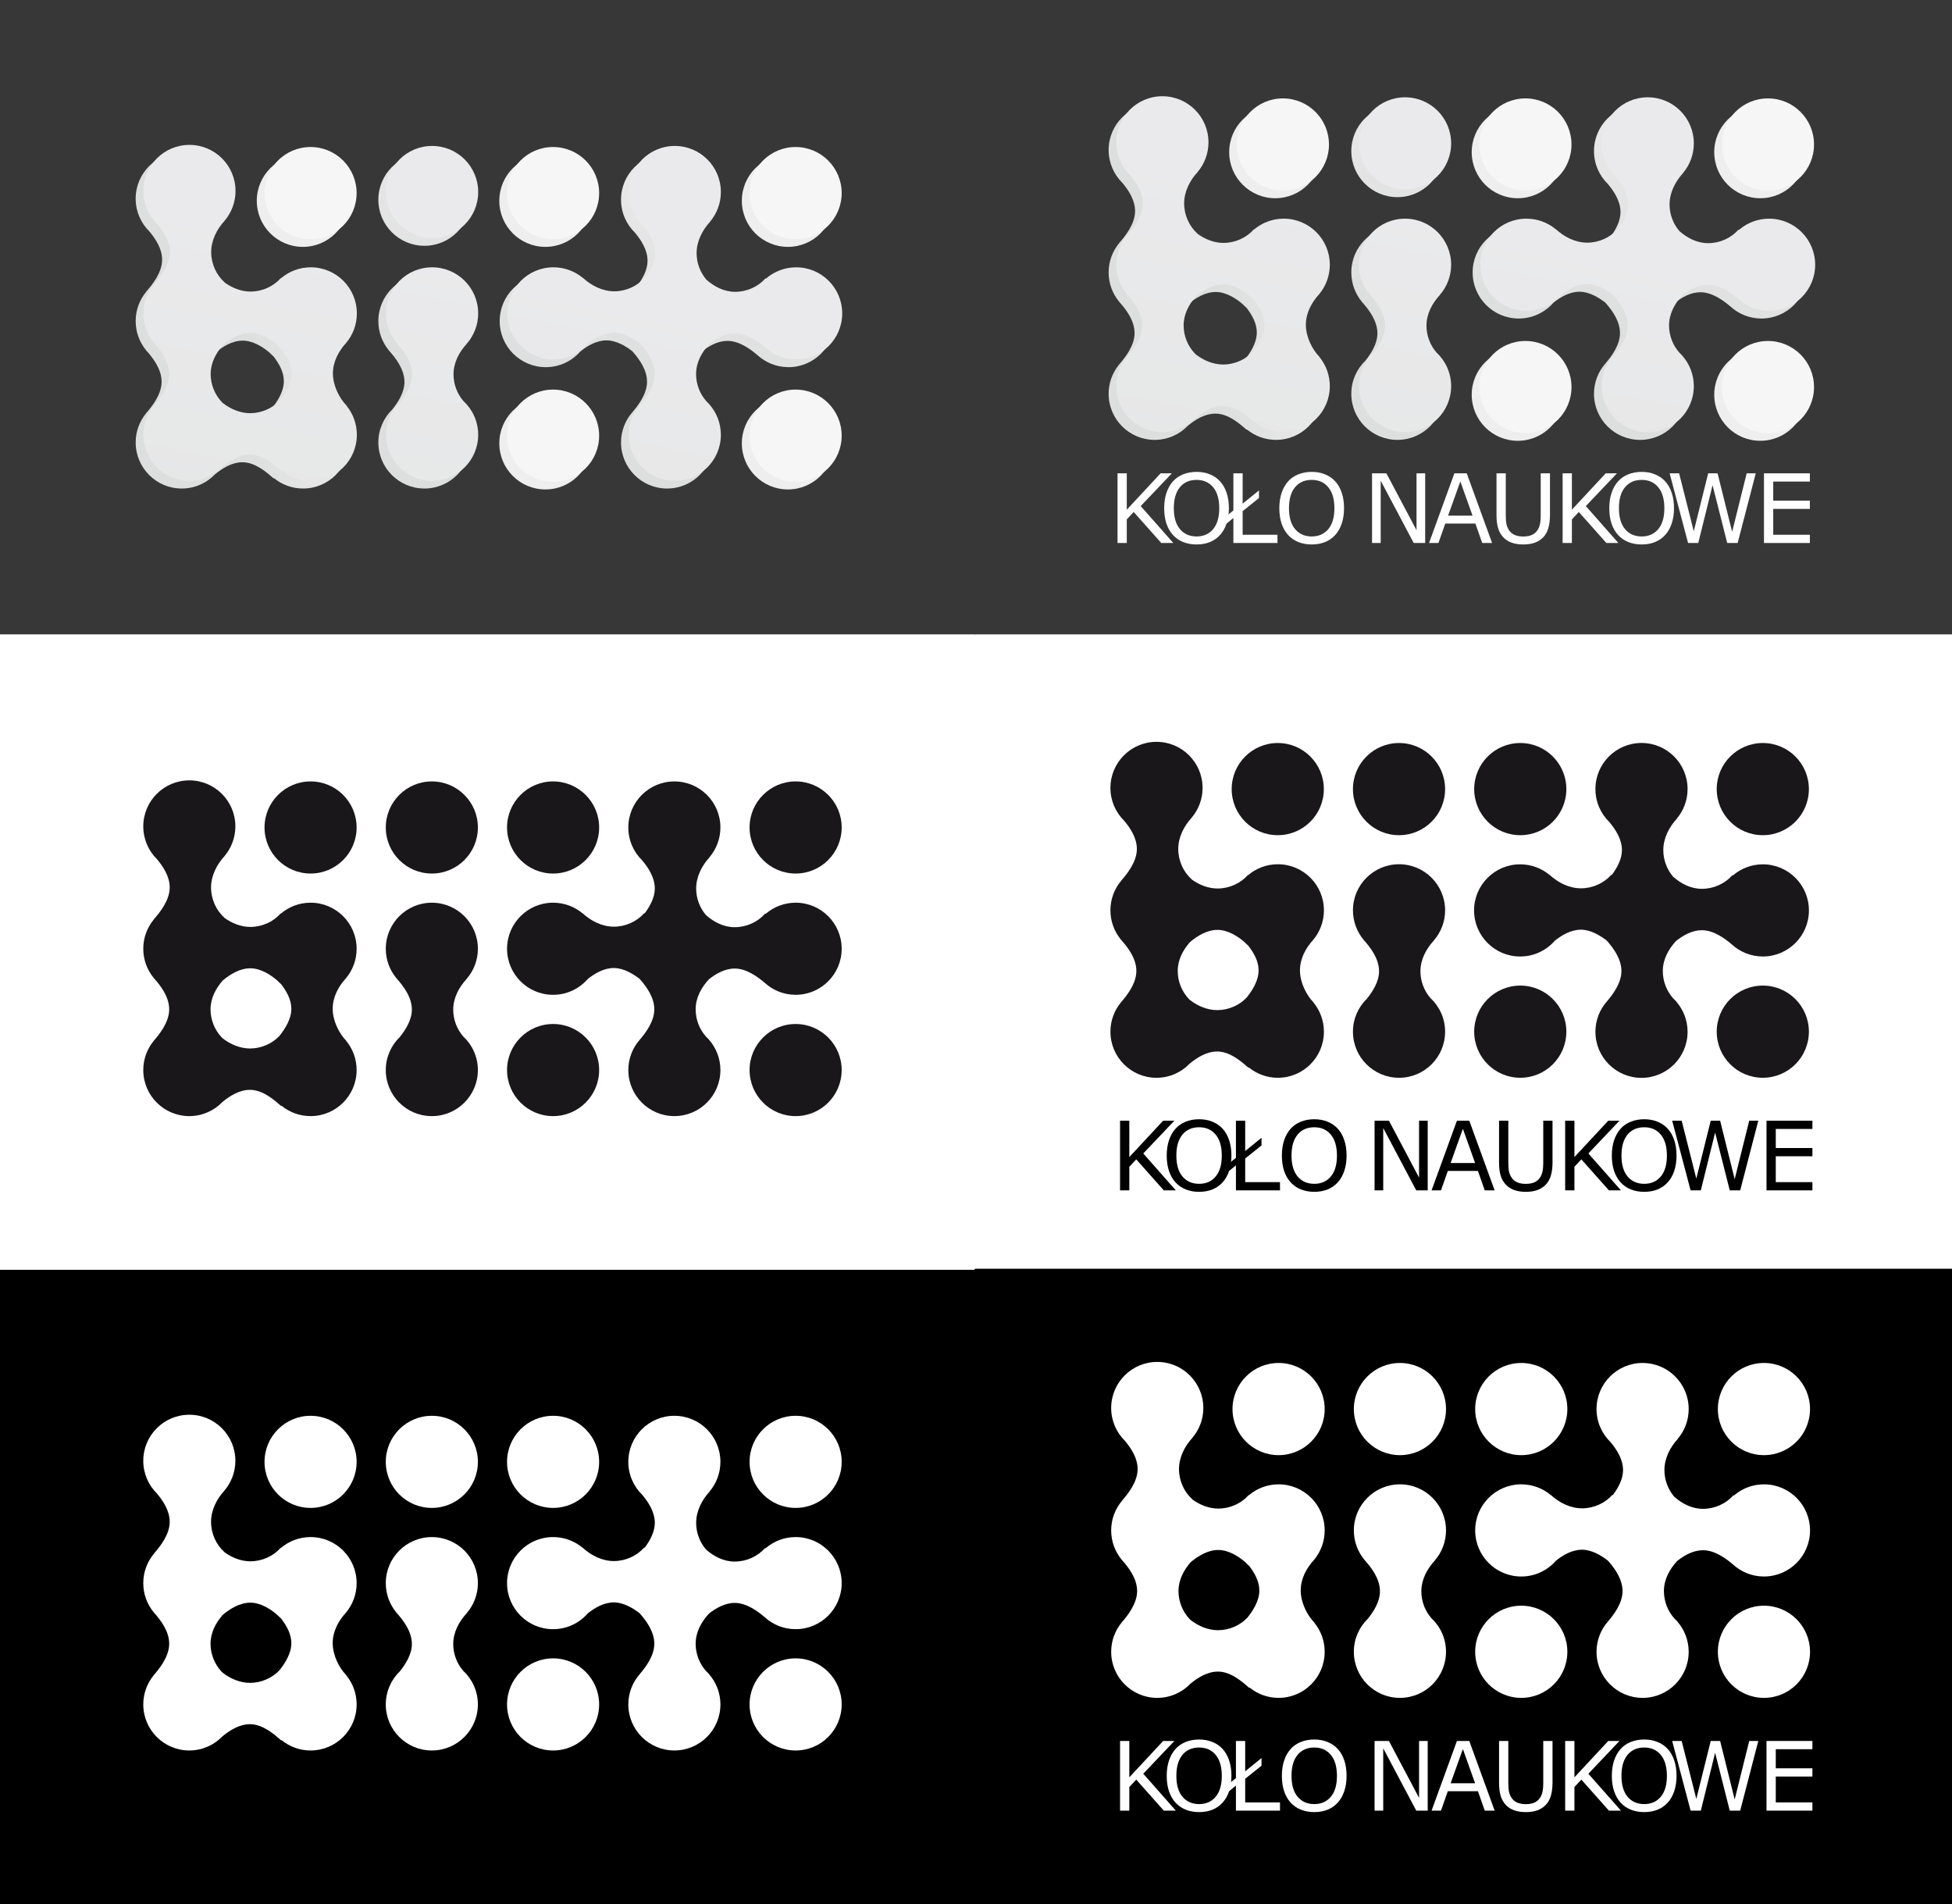 <?xml version="1.0" encoding="UTF-8" standalone="no"?>
<!-- Created with Inkscape (http://www.inkscape.org/) -->

<svg
   xmlns:dc="http://purl.org/dc/elements/1.1/"
   xmlns:cc="http://creativecommons.org/ns#"
   xmlns:rdf="http://www.w3.org/1999/02/22-rdf-syntax-ns#"
   xmlns:svg="http://www.w3.org/2000/svg"
   xmlns="http://www.w3.org/2000/svg"
   xmlns:sodipodi="http://sodipodi.sourceforge.net/DTD/sodipodi-0.dtd"
   xmlns:inkscape="http://www.inkscape.org/namespaces/inkscape"
   width="269.174mm"
   height="262.522mm"
   viewBox="0 0 269.174 262.522"
   version="1.1"
   id="svg8"
   inkscape:export-filename="C:\Users\zielo\Desktop\bitlogo.png"
   inkscape:export-xdpi="565.44507"
   inkscape:export-ydpi="565.44507"
   inkscape:version="0.92.3 (2405546, 2018-03-11)"
   sodipodi:docname="bit-logo.svg">
  <rect x="0" y="0" width="269.174" height="262.522" fill="#808080" stroke="none"/>
  <defs
     id="defs2">
    <clipPath
       id="clipPath831"
       clipPathUnits="userSpaceOnUse">
      <path
         inkscape:connector-curvature="0"
         id="path829"
         d="M 0,744.156 H 763.013 V 0 H 0 Z" />
    </clipPath>
    <linearGradient
       id="linearGradient855"
       spreadMethod="pad"
       gradientTransform="matrix(53,147,147,-53,125.385,545.065)"
       gradientUnits="userSpaceOnUse"
       y2="0"
       x2="1"
       y1="0"
       x1="0">
      <stop
         id="stop849"
         offset="0"
         style="stop-opacity:1;stop-color:#226381" />
      <stop
         id="stop851"
         offset="0.708"
         style="stop-opacity:1;stop-color:#7c9eb8" />
      <stop
         id="stop853"
         offset="1"
         style="stop-opacity:1;stop-color:#7c9eb8" />
    </linearGradient>
    <clipPath
       id="clipPath865"
       clipPathUnits="userSpaceOnUse">
      <path
         inkscape:connector-curvature="0"
         id="path863"
         d="M 0,744.156 H 763.013 V 0 H 0 Z" />
    </clipPath>
    <linearGradient
       id="linearGradient901"
       spreadMethod="pad"
       gradientTransform="matrix(53,147,147,-53,148.071,536.886)"
       gradientUnits="userSpaceOnUse"
       y2="0"
       x2="1"
       y1="0"
       x1="0">
      <stop
         id="stop895"
         offset="0"
         style="stop-opacity:1;stop-color:#226381" />
      <stop
         id="stop897"
         offset="0.708"
         style="stop-opacity:1;stop-color:#7c9eb8" />
      <stop
         id="stop899"
         offset="1"
         style="stop-opacity:1;stop-color:#7c9eb8" />
    </linearGradient>
    <linearGradient
       id="linearGradient923"
       spreadMethod="pad"
       gradientTransform="matrix(53,146.999,146.999,-53,224.404,509.364)"
       gradientUnits="userSpaceOnUse"
       y2="0"
       x2="1"
       y1="0"
       x1="0">
      <stop
         id="stop917"
         offset="0"
         style="stop-opacity:1;stop-color:#226381" />
      <stop
         id="stop919"
         offset="0.708"
         style="stop-opacity:1;stop-color:#7c9eb8" />
      <stop
         id="stop921"
         offset="1"
         style="stop-opacity:1;stop-color:#7c9eb8" />
    </linearGradient>
    <linearGradient
       id="linearGradient945"
       spreadMethod="pad"
       gradientTransform="matrix(53,147,147,-53,77.589,562.298)"
       gradientUnits="userSpaceOnUse"
       y2="0"
       x2="1"
       y1="0"
       x1="0">
      <stop
         id="stop939"
         offset="0"
         style="stop-opacity:1;stop-color:#226381" />
      <stop
         id="stop941"
         offset="0.708"
         style="stop-opacity:1;stop-color:#7c9eb8" />
      <stop
         id="stop943"
         offset="1"
         style="stop-opacity:1;stop-color:#7c9eb8" />
    </linearGradient>
    <clipPath
       id="clipPath957"
       clipPathUnits="userSpaceOnUse">
      <path
         inkscape:connector-curvature="0"
         id="path955"
         d="M 0,744.156 H 763.013 V 0 H 0 Z" />
    </clipPath>
    <linearGradient
       id="linearGradient997"
       spreadMethod="pad"
       gradientTransform="matrix(33,161.002,161.002,-33,138.192,531)"
       gradientUnits="userSpaceOnUse"
       y2="0"
       x2="1"
       y1="0"
       x1="0">
      <stop
         id="stop991"
         offset="0"
         style="stop-opacity:1;stop-color:#dddede" />
      <stop
         id="stop993"
         offset="0.492"
         style="stop-opacity:1;stop-color:#dddede" />
      <stop
         id="stop995"
         offset="1"
         style="stop-opacity:1;stop-color:#e8e8e9" />
    </linearGradient>
    <linearGradient
       id="linearGradient1019"
       spreadMethod="pad"
       gradientTransform="matrix(33,161,161,-33,152.179,528.135)"
       gradientUnits="userSpaceOnUse"
       y2="0"
       x2="1"
       y1="0"
       x1="0">
      <stop
         id="stop1013"
         offset="0"
         style="stop-opacity:1;stop-color:#dddede" />
      <stop
         id="stop1015"
         offset="0.492"
         style="stop-opacity:1;stop-color:#dddede" />
      <stop
         id="stop1017"
         offset="1"
         style="stop-opacity:1;stop-color:#e8e8e9" />
    </linearGradient>
    <linearGradient
       id="linearGradient1041"
       spreadMethod="pad"
       gradientTransform="matrix(33,160.999,160.999,-33,238.496,510.443)"
       gradientUnits="userSpaceOnUse"
       y2="0"
       x2="1"
       y1="0"
       x1="0">
      <stop
         id="stop1035"
         offset="0"
         style="stop-opacity:1;stop-color:#dddede" />
      <stop
         id="stop1037"
         offset="0.492"
         style="stop-opacity:1;stop-color:#dddede" />
      <stop
         id="stop1039"
         offset="1"
         style="stop-opacity:1;stop-color:#e8e8e9" />
    </linearGradient>
    <linearGradient
       id="linearGradient1063"
       spreadMethod="pad"
       gradientTransform="matrix(83.4,0,0,-83.4,53,618.493)"
       gradientUnits="userSpaceOnUse"
       y2="0"
       x2="1"
       y1="0"
       x1="0">
      <stop
         id="stop1057"
         offset="0"
         style="stop-opacity:1;stop-color:#dddede" />
      <stop
         id="stop1059"
         offset="0.492"
         style="stop-opacity:1;stop-color:#dddede" />
      <stop
         id="stop1061"
         offset="1"
         style="stop-opacity:1;stop-color:#e8e8e9" />
    </linearGradient>
    <clipPath
       id="clipPath1073"
       clipPathUnits="userSpaceOnUse">
      <path
         inkscape:connector-curvature="0"
         id="path1071"
         d="M 0,744.156 H 763.013 V 0 H 0 Z" />
    </clipPath>
    <linearGradient
       id="linearGradient1113"
       spreadMethod="pad"
       gradientTransform="matrix(33,161.002,161.002,-33,141.193,534)"
       gradientUnits="userSpaceOnUse"
       y2="0"
       x2="1"
       y1="0"
       x1="0">
      <stop
         id="stop1107"
         offset="0"
         style="stop-opacity:1;stop-color:#e6e7e7" />
      <stop
         id="stop1109"
         offset="0.708"
         style="stop-opacity:1;stop-color:#eaeaec" />
      <stop
         id="stop1111"
         offset="1"
         style="stop-opacity:1;stop-color:#eaeaec" />
    </linearGradient>
    <linearGradient
       id="linearGradient1135"
       spreadMethod="pad"
       gradientTransform="matrix(33,161,161,-33,155.179,531.136)"
       gradientUnits="userSpaceOnUse"
       y2="0"
       x2="1"
       y1="0"
       x1="0">
      <stop
         id="stop1129"
         offset="0"
         style="stop-opacity:1;stop-color:#e6e7e7" />
      <stop
         id="stop1131"
         offset="0.708"
         style="stop-opacity:1;stop-color:#eaeaec" />
      <stop
         id="stop1133"
         offset="1"
         style="stop-opacity:1;stop-color:#eaeaec" />
    </linearGradient>
    <linearGradient
       id="linearGradient1157"
       spreadMethod="pad"
       gradientTransform="matrix(33,161,161,-33,241.496,513.443)"
       gradientUnits="userSpaceOnUse"
       y2="0"
       x2="1"
       y1="0"
       x1="0">
      <stop
         id="stop1151"
         offset="0"
         style="stop-opacity:1;stop-color:#e6e7e7" />
      <stop
         id="stop1153"
         offset="0.708"
         style="stop-opacity:1;stop-color:#eaeaec" />
      <stop
         id="stop1155"
         offset="1"
         style="stop-opacity:1;stop-color:#eaeaec" />
    </linearGradient>
    <linearGradient
       id="linearGradient1179"
       spreadMethod="pad"
       gradientTransform="matrix(33,160.999,160.999,-33,82.244,546.085)"
       gradientUnits="userSpaceOnUse"
       y2="0"
       x2="1"
       y1="0"
       x1="0">
      <stop
         id="stop1173"
         offset="0"
         style="stop-opacity:1;stop-color:#e6e7e7" />
      <stop
         id="stop1175"
         offset="0.708"
         style="stop-opacity:1;stop-color:#eaeaec" />
      <stop
         id="stop1177"
         offset="1"
         style="stop-opacity:1;stop-color:#eaeaec" />
    </linearGradient>
    <clipPath
       id="clipPath1189"
       clipPathUnits="userSpaceOnUse">
      <path
         inkscape:connector-curvature="0"
         id="path1187"
         d="M 0,744.156 H 763.013 V 0 H 0 Z" />
    </clipPath>
    <linearGradient
       id="linearGradient1311"
       spreadMethod="pad"
       gradientTransform="matrix(33,161,161,-33,518.27,550.001)"
       gradientUnits="userSpaceOnUse"
       y2="0"
       x2="1"
       y1="0"
       x1="0">
      <stop
         id="stop1305"
         offset="0"
         style="stop-opacity:1;stop-color:#dddede" />
      <stop
         id="stop1307"
         offset="0.492"
         style="stop-opacity:1;stop-color:#dddede" />
      <stop
         id="stop1309"
         offset="1"
         style="stop-opacity:1;stop-color:#e8e8e9" />
    </linearGradient>
    <linearGradient
       id="linearGradient1333"
       spreadMethod="pad"
       gradientTransform="matrix(33,160.999,160.999,-33,532.257,547.136)"
       gradientUnits="userSpaceOnUse"
       y2="0"
       x2="1"
       y1="0"
       x1="0">
      <stop
         id="stop1327"
         offset="0"
         style="stop-opacity:1;stop-color:#dddede" />
      <stop
         id="stop1329"
         offset="0.492"
         style="stop-opacity:1;stop-color:#dddede" />
      <stop
         id="stop1331"
         offset="1"
         style="stop-opacity:1;stop-color:#e8e8e9" />
    </linearGradient>
    <linearGradient
       id="linearGradient1355"
       spreadMethod="pad"
       gradientTransform="matrix(33,160.999,160.999,-33,618.572,529.444)"
       gradientUnits="userSpaceOnUse"
       y2="0"
       x2="1"
       y1="0"
       x1="0">
      <stop
         id="stop1349"
         offset="0"
         style="stop-opacity:1;stop-color:#dddede" />
      <stop
         id="stop1351"
         offset="0.492"
         style="stop-opacity:1;stop-color:#dddede" />
      <stop
         id="stop1353"
         offset="1"
         style="stop-opacity:1;stop-color:#e8e8e9" />
    </linearGradient>
    <linearGradient
       id="linearGradient1377"
       spreadMethod="pad"
       gradientTransform="matrix(83.4,0,0,-83.4,433.078,637.493)"
       gradientUnits="userSpaceOnUse"
       y2="0"
       x2="1"
       y1="0"
       x1="0">
      <stop
         id="stop1371"
         offset="0"
         style="stop-opacity:1;stop-color:#dddede" />
      <stop
         id="stop1373"
         offset="0.492"
         style="stop-opacity:1;stop-color:#dddede" />
      <stop
         id="stop1375"
         offset="1"
         style="stop-opacity:1;stop-color:#e8e8e9" />
    </linearGradient>
    <clipPath
       id="clipPath1387"
       clipPathUnits="userSpaceOnUse">
      <path
         inkscape:connector-curvature="0"
         id="path1385"
         d="M 0,744.156 H 763.013 V 0 H 0 Z" />
    </clipPath>
    <linearGradient
       id="linearGradient1427"
       spreadMethod="pad"
       gradientTransform="matrix(33,161,161,-33,521.27,553.002)"
       gradientUnits="userSpaceOnUse"
       y2="0"
       x2="1"
       y1="0"
       x1="0">
      <stop
         id="stop1421"
         offset="0"
         style="stop-opacity:1;stop-color:#e6e7e7" />
      <stop
         id="stop1423"
         offset="0.708"
         style="stop-opacity:1;stop-color:#eaeaec" />
      <stop
         id="stop1425"
         offset="1"
         style="stop-opacity:1;stop-color:#eaeaec" />
    </linearGradient>
    <linearGradient
       id="linearGradient1449"
       spreadMethod="pad"
       gradientTransform="matrix(33,160.998,160.998,-33,535.257,550.136)"
       gradientUnits="userSpaceOnUse"
       y2="0"
       x2="1"
       y1="0"
       x1="0">
      <stop
         id="stop1443"
         offset="0"
         style="stop-opacity:1;stop-color:#e6e7e7" />
      <stop
         id="stop1445"
         offset="0.708"
         style="stop-opacity:1;stop-color:#eaeaec" />
      <stop
         id="stop1447"
         offset="1"
         style="stop-opacity:1;stop-color:#eaeaec" />
    </linearGradient>
    <linearGradient
       id="linearGradient1471"
       spreadMethod="pad"
       gradientTransform="matrix(33,160.999,160.999,-33,621.572,532.443)"
       gradientUnits="userSpaceOnUse"
       y2="0"
       x2="1"
       y1="0"
       x1="0">
      <stop
         id="stop1465"
         offset="0"
         style="stop-opacity:1;stop-color:#e6e7e7" />
      <stop
         id="stop1467"
         offset="0.708"
         style="stop-opacity:1;stop-color:#eaeaec" />
      <stop
         id="stop1469"
         offset="1"
         style="stop-opacity:1;stop-color:#eaeaec" />
    </linearGradient>
    <linearGradient
       id="linearGradient1493"
       spreadMethod="pad"
       gradientTransform="matrix(33,161,161,-33,462.322,565.085)"
       gradientUnits="userSpaceOnUse"
       y2="0"
       x2="1"
       y1="0"
       x1="0">
      <stop
         id="stop1487"
         offset="0"
         style="stop-opacity:1;stop-color:#e6e7e7" />
      <stop
         id="stop1489"
         offset="0.708"
         style="stop-opacity:1;stop-color:#eaeaec" />
      <stop
         id="stop1491"
         offset="1"
         style="stop-opacity:1;stop-color:#eaeaec" />
    </linearGradient>
    <clipPath
       id="clipPath1507"
       clipPathUnits="userSpaceOnUse">
      <path
         inkscape:connector-curvature="0"
         id="path1505"
         d="M 0,744.156 H 763.013 V 0 H 0 Z" />
    </clipPath>
    <clipPath
       id="clipPath1555"
       clipPathUnits="userSpaceOnUse">
      <path
         inkscape:connector-curvature="0"
         id="path1553"
         d="M 0,744.156 H 763.013 V 0 H 0 Z" />
    </clipPath>
  </defs>
  <sodipodi:namedview
     id="base"
     pagecolor="#ffffff"
     bordercolor="#666666"
     borderopacity="1.0"
     inkscape:pageopacity="0.0"
     inkscape:pageshadow="2"
     inkscape:zoom="2.8"
     inkscape:cx="670.20711"
     inkscape:cy="70.017749"
     inkscape:document-units="mm"
     inkscape:current-layer="layer1"
     showgrid="false"
     fit-margin-top="0"
     fit-margin-left="-2.7"
     fit-margin-right="0"
     fit-margin-bottom="-2.4"
     inkscape:window-width="1920"
     inkscape:window-height="986"
     inkscape:window-x="-11"
     inkscape:window-y="-11"
     inkscape:window-maximized="1" />
  <g
     inkscape:label="Layer 1"
     inkscape:groupmode="layer"
     id="layer1"
     transform="translate(3.051,-44.031)">
    <g
       id="g833"
       transform="matrix(0.353,0,0,-0.353,44.94,75.075)">
      <path
         d="m 0,0 c 0,-9.941 -8.059,-18 -18,-18 -9.941,0 -18,8.059 -18,18 0,9.941 8.059,18 18,18 C -8.059,18 0,9.941 0,0"
         style="fill:#bfd1d9;fill-opacity:1;fill-rule:nonzero;stroke:none"
         id="path835"
         inkscape:connector-curvature="0" />
    </g>
    <g
       id="g845"
       transform="matrix(0.353,0,0,-0.353,-3.051,306.553)">
      <g
         id="g847">
        <path
           d="m 147.439,656.156 c 0,-9.941 8.058,-18 18,-18 v 0 c 9.94,0 18,8.059 18,18 v 0 c 0,9.941 -8.06,18 -18,18 v 0 c -9.942,0 -18,-8.059 -18,-18"
           style="fill:url(#linearGradient855);stroke:none"
           id="path857"
           inkscape:connector-curvature="0" />
      </g>
    </g>
    <g
       id="g867"
       transform="matrix(0.353,0,0,-0.353,78.384,75.075)">
      <path
         d="m 0,0 c 0,-9.941 -8.059,-18 -18,-18 -9.941,0 -18,8.059 -18,18 0,9.941 8.059,18 18,18 C -8.059,18 0,9.941 0,0"
         style="fill:#bfd1d9;fill-opacity:1;fill-rule:nonzero;stroke:none"
         id="path869"
         inkscape:connector-curvature="0" />
    </g>
    <g
       id="g871"
       transform="matrix(0.353,0,0,-0.353,111.827,75.075)">
      <path
         d="m 0,0 c 0,-9.941 -8.059,-18 -18,-18 -9.941,0 -18,8.059 -18,18 0,9.941 8.059,18 18,18 C -8.059,18 0,9.941 0,0"
         style="fill:#bfd1d9;fill-opacity:1;fill-rule:nonzero;stroke:none"
         id="path873"
         inkscape:connector-curvature="0" />
    </g>
    <g
       id="g875"
       transform="matrix(0.353,0,0,-0.353,78.384,108.518)">
      <path
         d="m 0,0 c 0,-9.941 -8.059,-18 -18,-18 -9.941,0 -18,8.059 -18,18 0,9.941 8.059,18 18,18 C -8.059,18 0,9.941 0,0"
         style="fill:#bfd1d9;fill-opacity:1;fill-rule:nonzero;stroke:none"
         id="path877"
         inkscape:connector-curvature="0" />
    </g>
    <g
       id="g879"
       transform="matrix(0.353,0,0,-0.353,111.827,108.518)">
      <path
         d="m 0,0 c 0,-9.941 -8.059,-18 -18,-18 -9.941,0 -18,8.059 -18,18 0,9.941 8.059,18 18,18 C -8.059,18 0,9.941 0,0"
         style="fill:#bfd1d9;fill-opacity:1;fill-rule:nonzero;stroke:none"
         id="path881"
         inkscape:connector-curvature="0" />
    </g>
    <g
       id="g891"
       transform="matrix(0.353,0,0,-0.353,-3.051,306.553)">
      <g
         id="g893">
        <path
           d="m 147.439,608.756 c 0,-4.334 1.533,-8.309 4.085,-11.416 v 0 h -0.017 v -0.018 c 2.62,-2.9 6.13,-7.322 6.13,-12.369 v 0 c 0,-4.071 -2.547,-7.972 -4.696,-10.659 v 0 c -3.387,-3.273 -5.502,-7.855 -5.502,-12.938 v 0 c 0,-9.94 8.058,-18 18,-18 v 0 c 9.94,0 18,8.06 18,18 v 0 c 0,5.214 -2.23,9.896 -5.773,13.182 v 0 c -2.396,2.781 -3.866,6.491 -3.866,10.415 v 0 c 0,4.629 2.262,8.778 5.232,11.996 v 0 0.032 c 2.737,3.157 4.407,7.267 4.407,11.775 v 0 c 0,9.941 -8.06,18 -18,18 v 0 c -9.942,0 -18,-8.059 -18,-18"
           style="fill:url(#linearGradient901);stroke:none"
           id="path903"
           inkscape:connector-curvature="0" />
      </g>
    </g>
    <g
       id="g913"
       transform="matrix(0.353,0,0,-0.353,-3.051,306.553)">
      <g
         id="g915">
        <path
           d="m 242.239,656.156 c 0,-5.053 2.088,-9.612 5.442,-12.882 v 0 c 2.371,-2.837 4.914,-6.676 4.914,-10.972 v 0 c 0,-3.603 -1.995,-7.07 -3.944,-9.684 v 0 h -0.244 c -2.855,-3.203 -7.198,-5.232 -11.825,-5.232 v 0 c -4.629,0 -8.979,2.258 -12.199,5.227 v 0 l -0.061,0.002 c -3.116,2.585 -7.118,4.141 -11.483,4.141 v 0 c -9.941,0 -18,-8.059 -18,-18 v 0 c 0,-9.941 8.059,-18 18,-18 v 0 c 5.425,0 10.276,2.411 13.577,6.207 v 0 c 2.74,2.162 6.265,4.259 10.166,4.259 v 0 c 3.762,0 7.377,-2.174 10.025,-4.199 v 0 c 0.15,-0.174 0.307,-0.342 0.464,-0.51 v 0 c 2.479,-2.877 5.326,-6.911 5.326,-11.457 v 0 c 0,-4.697 -3.39,-9.167 -5.646,-11.807 v 0 c -2.8,-3.174 -4.512,-7.329 -4.512,-11.893 v 0 c 0,-9.94 8.059,-18 18,-18 v 0 c 9.941,0 18,8.06 18,18 v 0 c 0,4.53 -1.685,8.656 -4.447,11.821 v 0 0.054 c -0.179,0.159 -0.341,0.34 -0.512,0.508 v 0 c -0.212,0.223 -0.429,0.44 -0.651,0.652 v 0 c -2.523,2.805 -4.069,6.626 -4.069,10.665 v 0 c 0,4.606 2.243,8.568 5.19,11.778 v 0 c 2.727,2.138 6.218,4.19 10.078,4.19 v 0 c 4.619,0 9.014,-3.276 11.671,-5.53 v 0 c 3.202,-2.933 7.455,-4.738 12.14,-4.738 v 0 c 9.941,0 18,8.059 18,18 v 0 c 0,9.941 -8.059,18 -18,18 v 0 c -4.471,0 -8.552,-1.639 -11.699,-4.337 v 0 h -0.286 c -2.855,-3.203 -7.199,-5.231 -11.826,-5.231 v 0 c -4.328,0 -8.079,1.988 -11.18,4.671 v 0 c -2.411,2.784 -3.889,6.507 -3.889,10.443 v 0 c 0,4.628 2.257,8.979 5.226,12.198 v 0 l 0.002,0.051 c 2.649,3.135 4.252,7.18 4.252,11.605 v 0 c 0,9.941 -8.059,18 -18,18 v 0 c -9.941,0 -18,-8.059 -18,-18"
           style="fill:url(#linearGradient923);stroke:none"
           id="path925"
           inkscape:connector-curvature="0" />
      </g>
    </g>
    <g
       id="g935"
       transform="matrix(0.353,0,0,-0.353,-3.051,306.553)">
      <g
         id="g937">
        <path
           d="m 52.638,656.156 c 0,-5.002 2.044,-9.525 5.338,-12.787 v 0 c 2.395,-2.846 4.993,-6.723 4.993,-11.067 v 0 c 0,-3.778 -2.193,-7.41 -4.226,-10.061 v 0 c -3.735,-3.298 -6.105,-8.11 -6.105,-13.485 v 0 c 0,-4.288 1.506,-8.222 4.01,-11.313 v 0 h -0.007 v -0.019 c 2.62,-2.899 6.13,-7.321 6.13,-12.368 v 0 c 0,-5.047 -3.915,-9.833 -6.13,-12.369 v 0 -0.025 c -2.5,-3.091 -4.003,-7.021 -4.003,-11.306 v 0 c 0,-9.94 8.06,-18 18,-18 v 0 c 5.091,0 9.679,2.122 12.953,5.52 v 0 c 2.816,2.322 6.576,4.747 10.771,4.747 v 0 c 5.048,0 9.602,-4.071 12.138,-6.286 v 0 l 0.254,0.007 c 3.087,-2.49 7.01,-3.988 11.285,-3.988 v 0 c 9.94,0 18,8.06 18,18 v 0 c 0,4.316 -1.523,8.276 -4.057,11.377 v 0 l 0.001,0.065 c -2.855,2.905 -5.301,7.87 -5.301,12.498 v 0 c 0,4.616 2.252,8.755 5.21,11.971 v 0 c 2.589,3.118 4.147,7.121 4.147,11.489 v 0 c 0,9.941 -8.06,18 -18,18 v 0 c -4.418,0 -8.458,-1.597 -11.59,-4.237 v 0 h -0.136 c -2.855,-3.204 -7.199,-5.232 -11.826,-5.232 v 0 c -4.324,0 -8.392,1.979 -11.535,4.659 v 0 c -2.368,2.775 -3.819,6.459 -3.819,10.356 v 0 c 0,4.628 2.258,8.979 5.227,12.198 v 0 0.021 c 2.664,3.139 4.278,7.196 4.278,11.635 v 0 c 0,9.941 -8.058,18 -18,18 v 0 c -9.94,0 -18,-8.059 -18,-18 m 31.021,-82.393 c -0.235,0.247 -0.478,0.484 -0.727,0.716 v 0 c -2.478,2.797 -3.997,6.579 -3.997,10.577 v 0 c 0,4.408 2.061,8.219 4.821,11.352 v 0 c 2.812,2.313 6.556,4.715 10.731,4.715 v 0 c 4.047,0 7.967,-2.55 10.516,-4.756 v 0 c 0.49,-0.516 1.002,-1.013 1.55,-1.468 v 0 c 2.027,-2.704 3.966,-5.906 3.966,-9.603 v 0 c 0,-4.033 -2.498,-7.895 -4.633,-10.579 v 0 c -2.854,-3.023 -7.05,-4.931 -11.524,-4.931 v 0 c -3.95,0 -7.689,1.65 -10.703,3.977"
           style="fill:url(#linearGradient945);stroke:none"
           id="path947"
           inkscape:connector-curvature="0" />
      </g>
    </g>
    <path
       d="M -3.051,131.635 H 131.71 V 44.031 H -3.051 Z"
       style="fill:#373737;fill-opacity:1;fill-rule:nonzero;stroke:none;stroke-width:0.353"
       id="path949"
       inkscape:connector-curvature="0" />
    <g
       id="g959"
       transform="matrix(0.353,0,0,-0.353,45.068,71.713)">
      <path
         d="m 0,0 c 0,-9.94 -8.059,-18 -18,-18 -9.941,0 -18,8.06 -18,18 0,9.941 8.059,18 18,18 C -8.059,18 0,9.941 0,0"
         style="fill:#efeeef;fill-opacity:1;fill-rule:nonzero;stroke:none"
         id="path961"
         inkscape:connector-curvature="0" />
    </g>
    <g
       id="g963"
       transform="matrix(0.353,0,0,-0.353,78.511,71.713)">
      <path
         d="m 0,0 c 0,-9.94 -8.059,-18 -18,-18 -9.941,0 -18,8.06 -18,18 0,9.941 8.059,18 18,18 C -8.059,18 0,9.941 0,0"
         style="fill:#efeeef;fill-opacity:1;fill-rule:nonzero;stroke:none"
         id="path965"
         inkscape:connector-curvature="0" />
    </g>
    <g
       id="g967"
       transform="matrix(0.353,0,0,-0.353,111.954,71.713)">
      <path
         d="m 0,0 c 0,-9.94 -8.059,-18 -18,-18 -9.941,0 -18,8.06 -18,18 0,9.941 8.059,18 18,18 C -8.059,18 0,9.941 0,0"
         style="fill:#efeeef;fill-opacity:1;fill-rule:nonzero;stroke:none"
         id="path969"
         inkscape:connector-curvature="0" />
    </g>
    <g
       id="g971"
       transform="matrix(0.353,0,0,-0.353,78.511,105.156)">
      <path
         d="m 0,0 c 0,-9.941 -8.059,-18 -18,-18 -9.941,0 -18,8.059 -18,18 0,9.94 8.059,18 18,18 C -8.059,18 0,9.94 0,0"
         style="fill:#efeeef;fill-opacity:1;fill-rule:nonzero;stroke:none"
         id="path973"
         inkscape:connector-curvature="0" />
    </g>
    <g
       id="g975"
       transform="matrix(0.353,0,0,-0.353,111.954,105.156)">
      <path
         d="m 0,0 c 0,-9.941 -8.059,-18 -18,-18 -9.941,0 -18,8.059 -18,18 0,9.94 8.059,18 18,18 C -8.059,18 0,9.94 0,0"
         style="fill:#efeeef;fill-opacity:1;fill-rule:nonzero;stroke:none"
         id="path977"
         inkscape:connector-curvature="0" />
    </g>
    <g
       id="g987"
       transform="matrix(0.353,0,0,-0.353,-3.051,306.553)">
      <g
         id="g989">
        <path
           d="m 147.8,665.688 c 0,-9.941 8.059,-18 18,-18 v 0 c 9.94,0 18,8.059 18,18 v 0 c 0,9.941 -8.06,18 -18,18 v 0 c -9.941,0 -18,-8.059 -18,-18"
           style="fill:url(#linearGradient997);stroke:none"
           id="path999"
           inkscape:connector-curvature="0" />
      </g>
    </g>
    <g
       id="g1009"
       transform="matrix(0.353,0,0,-0.353,-3.051,306.553)">
      <g
         id="g1011">
        <path
           d="m 147.8,618.288 c 0,-4.335 1.533,-8.309 4.086,-11.417 v 0 h -0.017 v -0.017 c 2.62,-2.9 6.129,-7.322 6.129,-12.369 v 0 c 0,-4.071 -2.547,-7.971 -4.696,-10.659 v 0 c -3.387,-3.273 -5.502,-7.856 -5.502,-12.937 v 0 c 0,-9.941 8.059,-18 18,-18 v 0 c 9.94,0 18,8.059 18,18 v 0 c 0,5.213 -2.23,9.895 -5.772,13.181 v 0 c -2.398,2.781 -3.866,6.49 -3.866,10.415 v 0 c 0,4.628 2.261,8.778 5.231,11.996 v 0 0.031 c 2.738,3.158 4.407,7.268 4.407,11.776 v 0 c 0,9.941 -8.06,18 -18,18 v 0 c -9.941,0 -18,-8.059 -18,-18"
           style="fill:url(#linearGradient1019);stroke:none"
           id="path1021"
           inkscape:connector-curvature="0" />
      </g>
    </g>
    <g
       id="g1031"
       transform="matrix(0.353,0,0,-0.353,-3.051,306.553)">
      <g
         id="g1033">
        <path
           d="m 242.6,665.688 c 0,-5.053 2.089,-9.613 5.442,-12.882 v 0 c 2.372,-2.838 4.915,-6.676 4.915,-10.972 v 0 c 0,-3.604 -1.997,-7.07 -3.944,-9.684 v 0 h -0.245 c -2.854,-3.203 -7.198,-5.232 -11.825,-5.232 v 0 c -4.629,0 -8.979,2.258 -12.198,5.227 v 0 l -0.061,10e-4 c -3.117,2.586 -7.118,4.142 -11.484,4.142 v 0 c -9.94,0 -18,-8.059 -18,-18 v 0 c 0,-9.94 8.06,-18 18,-18 v 0 c 5.424,0 10.276,2.411 13.577,6.206 v 0 c 2.74,2.162 6.265,4.259 10.166,4.259 v 0 c 3.762,0 7.377,-2.173 10.025,-4.198 v 0 c 0.15,-0.175 0.307,-0.342 0.464,-0.51 v 0 c 2.48,-2.877 5.326,-6.911 5.326,-11.457 v 0 c 0,-4.697 -3.39,-9.166 -5.646,-11.807 v 0 c -2.8,-3.174 -4.512,-7.329 -4.512,-11.892 v 0 c 0,-9.941 8.059,-18 18,-18 v 0 c 9.941,0 18,8.059 18,18 v 0 c 0,4.529 -1.685,8.656 -4.446,11.819 v 0 0.054 c -0.18,0.16 -0.341,0.341 -0.513,0.509 v 0 c -0.211,0.223 -0.428,0.44 -0.651,0.652 v 0 c -2.522,2.804 -4.068,6.625 -4.068,10.665 v 0 c 0,4.605 2.242,8.568 5.189,11.777 v 0 c 2.728,2.138 6.219,4.19 10.078,4.19 v 0 c 4.619,0 9.014,-3.276 11.672,-5.53 v 0 c 3.202,-2.932 7.454,-4.737 12.139,-4.737 v 0 c 9.941,0 18,8.06 18,18 v 0 c 0,9.941 -8.059,18 -18,18 v 0 c -4.471,0 -8.552,-1.64 -11.699,-4.337 v 0 h -0.287 c -2.854,-3.203 -7.198,-5.232 -11.825,-5.232 v 0 c -4.328,0 -8.079,1.988 -11.18,4.672 v 0 c -2.411,2.784 -3.889,6.506 -3.889,10.443 v 0 c 0,4.628 2.257,8.978 5.227,12.197 v 0 l 0.001,0.052 c 2.649,3.134 4.252,7.18 4.252,11.605 v 0 c 0,9.941 -8.059,18 -18,18 v 0 c -9.941,0 -18,-8.059 -18,-18"
           style="fill:url(#linearGradient1041);stroke:none"
           id="path1043"
           inkscape:connector-curvature="0" />
      </g>
    </g>
    <g
       id="g1053"
       transform="matrix(0.353,0,0,-0.353,-3.051,306.553)">
      <g
         id="g1055">
        <path
           d="m 53,666.097 c 0,-5.002 2.043,-9.524 5.338,-12.787 v 0 c 2.394,-2.846 4.993,-6.724 4.993,-11.067 v 0 c 0,-5.047 -3.915,-9.833 -6.13,-12.368 v 0 -0.037 C 54.582,626.711 53,622.686 53,618.288 v 0 c 0,-4.288 1.506,-8.221 4.009,-11.314 v 0 h -0.006 v -0.017 c 2.619,-2.9 6.129,-7.322 6.129,-12.369 v 0 c 0,-5.047 -3.914,-9.833 -6.129,-12.369 v 0 -0.026 C 54.503,579.103 53,575.173 53,570.889 v 0 c 0,-9.941 8.059,-18 18,-18 v 0 c 5.09,0 9.678,2.121 12.952,5.518 v 0 c 2.817,2.324 6.576,4.747 10.771,4.747 v 0 c 5.047,0 9.602,-4.07 12.138,-6.285 v 0 l 0.253,0.006 c 3.088,-2.489 7.01,-3.986 11.286,-3.986 v 0 c 9.941,0 17.999,8.059 17.999,18 v 0 c 0,4.316 -1.522,8.275 -4.055,11.377 v 0 l 0.001,0.064 c -2.857,2.904 -5.301,7.869 -5.301,12.498 v 0 c 0,4.615 2.252,8.756 5.209,11.971 v 0 c 2.589,3.117 4.146,7.121 4.146,11.489 v 0 c 0,9.941 -8.058,18 -17.999,18 v 0 c -4.417,0 -8.457,-1.596 -11.59,-4.237 v 0 h -0.137 c -2.853,-3.203 -7.198,-5.233 -11.825,-5.233 v 0 c -3.7,0 -7.212,1.454 -10.121,3.551 v 0 0.049 c -3.203,2.853 -5.233,7.197 -5.233,11.825 v 0 c 0,4.628 2.258,8.98 5.227,12.198 v 0 0.022 c 2.664,3.138 4.279,7.195 4.279,11.634 v 0 c 0,9.941 -8.059,18 -18,18 v 0 c -9.941,0 -18,-8.059 -18,-18 m 31.018,-82.8 c -0.158,0.166 -0.315,0.332 -0.479,0.491 v 0 c -2.612,2.818 -4.243,6.683 -4.243,10.8 v 0 c 0,4.408 2.061,8.218 4.822,11.352 v 0 c 2.812,2.314 6.556,4.714 10.73,4.714 v 0 c 4.046,0 7.965,-2.547 10.513,-4.752 v 0 c 0.491,-0.516 1.003,-1.013 1.552,-1.469 v 0 c 2.027,-2.706 3.967,-5.908 3.967,-9.605 v 0 c 0,-4.033 -2.497,-7.896 -4.632,-10.58 v 0 c -2.854,-3.022 -7.05,-4.93 -11.525,-4.93 v 0 c -3.95,0 -7.691,1.651 -10.705,3.979"
           style="fill:url(#linearGradient1063);stroke:none"
           id="path1065"
           inkscape:connector-curvature="0" />
      </g>
    </g>
    <g
       id="g1075"
       transform="matrix(0.353,0,0,-0.353,46.126,70.654)">
      <path
         d="m 0,0 c 0,-9.94 -8.059,-18 -18,-18 -9.941,0 -18,8.06 -18,18 0,9.941 8.059,18 18,18 C -8.059,18 0,9.941 0,0"
         style="fill:#f7f6f6;fill-opacity:1;fill-rule:nonzero;stroke:none"
         id="path1077"
         inkscape:connector-curvature="0" />
    </g>
    <g
       id="g1079"
       transform="matrix(0.353,0,0,-0.353,79.569,70.654)">
      <path
         d="m 0,0 c 0,-9.94 -8.059,-18 -18,-18 -9.941,0 -18,8.06 -18,18 0,9.941 8.059,18 18,18 C -8.059,18 0,9.941 0,0"
         style="fill:#f7f6f6;fill-opacity:1;fill-rule:nonzero;stroke:none"
         id="path1081"
         inkscape:connector-curvature="0" />
    </g>
    <g
       id="g1083"
       transform="matrix(0.353,0,0,-0.353,113.013,70.654)">
      <path
         d="m 0,0 c 0,-9.94 -8.059,-18 -18,-18 -9.941,0 -18,8.06 -18,18 0,9.941 8.059,18 18,18 C -8.059,18 0,9.941 0,0"
         style="fill:#f7f6f6;fill-opacity:1;fill-rule:nonzero;stroke:none"
         id="path1085"
         inkscape:connector-curvature="0" />
    </g>
    <g
       id="g1087"
       transform="matrix(0.353,0,0,-0.353,79.569,104.097)">
      <path
         d="m 0,0 c 0,-9.941 -8.059,-18 -18,-18 -9.941,0 -18,8.059 -18,18 0,9.94 8.059,18 18,18 C -8.059,18 0,9.94 0,0"
         style="fill:#f7f6f6;fill-opacity:1;fill-rule:nonzero;stroke:none"
         id="path1089"
         inkscape:connector-curvature="0" />
    </g>
    <g
       id="g1091"
       transform="matrix(0.353,0,0,-0.353,113.013,104.097)">
      <path
         d="m 0,0 c 0,-9.941 -8.059,-18 -18,-18 -9.941,0 -18,8.059 -18,18 0,9.94 8.059,18 18,18 C -8.059,18 0,9.94 0,0"
         style="fill:#f7f6f6;fill-opacity:1;fill-rule:nonzero;stroke:none"
         id="path1093"
         inkscape:connector-curvature="0" />
    </g>
    <g
       id="g1103"
       transform="matrix(0.353,0,0,-0.353,-3.051,306.553)">
      <g
         id="g1105">
        <path
           d="m 150.799,668.687 c 0,-9.94 8.06,-18 18,-18 v 0 c 9.942,0 18,8.06 18,18 v 0 c 0,9.942 -8.058,18 -18,18 v 0 c -9.94,0 -18,-8.058 -18,-18"
           style="fill:url(#linearGradient1113);stroke:none"
           id="path1115"
           inkscape:connector-curvature="0" />
      </g>
    </g>
    <g
       id="g1125"
       transform="matrix(0.353,0,0,-0.353,-3.051,306.553)">
      <g
         id="g1127">
        <path
           d="m 150.799,621.288 c 0,-4.335 1.534,-8.31 4.086,-11.417 v 0 h -0.017 v -0.018 c 2.62,-2.899 6.13,-7.321 6.13,-12.367 v 0 c 0,-4.072 -2.548,-7.973 -4.695,-10.66 v 0 c -3.388,-3.273 -5.504,-7.855 -5.504,-12.937 v 0 c 0,-9.942 8.06,-18 18,-18 v 0 c 9.942,0 18,8.058 18,18 v 0 c 0,5.212 -2.229,9.894 -5.771,13.181 v 0 c -2.397,2.782 -3.867,6.491 -3.867,10.416 v 0 c 0,4.627 2.263,8.777 5.231,11.996 v 0 0.029 c 2.739,3.159 4.407,7.269 4.407,11.777 v 0 c 0,9.94 -8.058,18 -18,18 v 0 c -9.94,0 -18,-8.06 -18,-18"
           style="fill:url(#linearGradient1135);stroke:none"
           id="path1137"
           inkscape:connector-curvature="0" />
      </g>
    </g>
    <g
       id="g1147"
       transform="matrix(0.353,0,0,-0.353,-3.051,306.553)">
      <g
         id="g1149">
        <path
           d="m 245.6,668.687 c 0,-5.052 2.089,-9.612 5.442,-12.881 v 0 c 2.372,-2.837 4.914,-6.677 4.914,-10.972 v 0 c 0,-3.604 -1.995,-7.071 -3.943,-9.683 v 0 h -0.244 c -2.855,-3.203 -7.199,-5.233 -11.825,-5.233 v 0 c -4.63,0 -8.98,2.258 -12.199,5.226 v 0 l -0.061,0.002 c -3.117,2.587 -7.118,4.142 -11.484,4.142 v 0 c -9.941,0 -18,-8.06 -18,-18 v 0 c 0,-9.941 8.059,-18 18,-18 v 0 c 5.424,0 10.277,2.411 13.577,6.206 v 0 c 2.74,2.162 6.264,4.26 10.167,4.26 v 0 c 3.761,0 7.376,-2.174 10.025,-4.199 v 0 c 0.149,-0.174 0.307,-0.342 0.463,-0.51 v 0 c 2.48,-2.877 5.325,-6.911 5.325,-11.457 v 0 c 0,-4.698 -3.389,-9.166 -5.644,-11.808 v 0 c -2.8,-3.172 -4.513,-7.328 -4.513,-11.891 v 0 c 0,-9.942 8.06,-18 18,-18 v 0 c 9.941,0 18,8.058 18,18 v 0 c 0,4.529 -1.685,8.656 -4.447,11.819 v 0 0.053 c -0.179,0.161 -0.34,0.341 -0.511,0.511 v 0 c -0.212,0.222 -0.429,0.439 -0.652,0.65 v 0 c -2.522,2.806 -4.069,6.627 -4.069,10.666 v 0 c 0,4.606 2.243,8.567 5.19,11.777 v 0 c 2.728,2.138 6.219,4.19 10.078,4.19 v 0 c 4.62,0 9.014,-3.276 11.671,-5.529 v 0 c 3.202,-2.934 7.455,-4.738 12.14,-4.738 v 0 c 9.942,0 18,8.059 18,18 v 0 c 0,9.94 -8.058,18 -18,18 v 0 c -4.471,0 -8.551,-1.64 -11.7,-4.337 v 0 h -0.286 c -2.854,-3.203 -7.198,-5.233 -11.825,-5.233 v 0 c -4.328,0 -8.078,1.989 -11.181,4.672 v 0 c -2.41,2.785 -3.888,6.506 -3.888,10.444 v 0 c 0,4.628 2.258,8.978 5.227,12.197 v 0 l 0.001,0.052 c 2.649,3.134 4.252,7.181 4.252,11.604 v 0 c 0,9.942 -8.059,18 -18,18 v 0 c -9.94,0 -18,-8.058 -18,-18"
           style="fill:url(#linearGradient1157);stroke:none"
           id="path1159"
           inkscape:connector-curvature="0" />
      </g>
    </g>
    <g
       id="g1169"
       transform="matrix(0.353,0,0,-0.353,-3.051,306.553)">
      <g
         id="g1171">
        <path
           d="m 56,669.098 c 0,-5.003 2.044,-9.526 5.338,-12.788 v 0 c 2.395,-2.846 4.993,-6.724 4.993,-11.067 v 0 c 0,-5.047 -3.914,-9.833 -6.129,-12.368 v 0 -0.037 C 57.582,629.711 56,625.685 56,621.288 v 0 c 0,-4.288 1.506,-8.222 4.008,-11.313 v 0 h -0.005 v -0.018 c 2.62,-2.901 6.129,-7.322 6.129,-12.369 v 0 c 0,-5.047 -3.914,-9.833 -6.129,-12.369 v 0 -0.026 C 57.503,582.104 56,578.173 56,573.889 v 0 c 0,-9.942 8.059,-18 18,-18 v 0 c 5.09,0 9.678,2.121 12.952,5.518 v 0 c 2.817,2.323 6.576,4.747 10.772,4.747 v 0 c 5.046,0 9.601,-4.07 12.137,-6.285 v 0 l 0.254,0.006 c 3.088,-2.49 7.009,-3.986 11.285,-3.986 v 0 c 9.941,0 18,8.058 18,18 v 0 c 0,4.316 -1.523,8.275 -4.056,11.377 v 0 l 0.001,0.064 c -2.856,2.905 -5.301,7.869 -5.301,12.498 v 0 c 0,4.615 2.252,8.756 5.21,11.971 v 0 c 2.588,3.117 4.146,7.121 4.146,11.489 v 0 c 0,9.94 -8.059,18 -18,18 v 0 c -4.417,0 -8.457,-1.597 -11.589,-4.237 v 0 h -0.137 c -2.855,-3.203 -7.198,-5.233 -11.825,-5.233 v 0 c -3.702,0 -7.214,1.455 -10.122,3.551 v 0 0.049 c -3.204,2.853 -5.232,7.197 -5.232,11.825 v 0 c 0,4.628 2.257,8.98 5.225,12.198 v 0 l 0.001,0.022 c 2.664,3.139 4.279,7.195 4.279,11.635 v 0 c 0,9.94 -8.059,18 -18,18 v 0 c -9.941,0 -18,-8.06 -18,-18 m 31.018,-82.801 c -0.158,0.165 -0.315,0.332 -0.479,0.491 v 0 c -2.612,2.817 -4.243,6.683 -4.243,10.8 v 0 c 0,4.408 2.061,8.218 4.821,11.352 v 0 c 2.813,2.314 6.557,4.714 10.732,4.714 v 0 c 4.045,0 7.965,-2.547 10.512,-4.752 v 0 c 0.491,-0.516 1.003,-1.013 1.552,-1.47 v 0 c 2.026,-2.706 3.968,-5.906 3.968,-9.604 v 0 c 0,-4.033 -2.499,-7.895 -4.634,-10.58 v 0 c -2.853,-3.021 -7.049,-4.93 -11.523,-4.93 v 0 c -3.95,0 -7.692,1.651 -10.706,3.979"
           style="fill:url(#linearGradient1179);stroke:none"
           id="path1181"
           inkscape:connector-curvature="0" />
      </g>
    </g>
    <path
       d="M 131.71,306.553 H -3.051 v -87.605 H 131.71 Z"
       style="fill:#000000;fill-opacity:1;fill-rule:nonzero;stroke:none;stroke-width:0.353"
       id="path1191"
       inkscape:connector-curvature="0" />
    <path
       inkscape:connector-curvature="0"
       id="path1195"
       style="fill:#ffffff;fill-opacity:1;fill-rule:nonzero;stroke:none;stroke-width:0.353"
       d="m 46.126,245.572 c 0,3.507 -2.843,6.35 -6.35,6.35 -3.507,0 -6.35,-2.843 -6.35,-6.35 0,-3.507 2.843,-6.35 6.35,-6.35 3.507,0 6.35,2.843 6.35,6.35" />
    <path
       inkscape:connector-curvature="0"
       id="path1199"
       style="fill:#ffffff;fill-opacity:1;fill-rule:nonzero;stroke:none;stroke-width:0.353"
       d="m 79.569,245.572 c 0,3.507 -2.843,6.35 -6.35,6.35 -3.507,0 -6.35,-2.843 -6.35,-6.35 0,-3.507 2.843,-6.35 6.35,-6.35 3.507,0 6.35,2.843 6.35,6.35" />
    <path
       inkscape:connector-curvature="0"
       id="path1203"
       style="fill:#ffffff;fill-opacity:1;fill-rule:nonzero;stroke:none;stroke-width:0.353"
       d="m 113.013,245.572 c 0,3.507 -2.843,6.35 -6.35,6.35 -3.507,0 -6.35,-2.843 -6.35,-6.35 0,-3.507 2.843,-6.35 6.35,-6.35 3.507,0 6.35,2.843 6.35,6.35" />
    <path
       inkscape:connector-curvature="0"
       id="path1207"
       style="fill:#ffffff;fill-opacity:1;fill-rule:nonzero;stroke:none;stroke-width:0.353"
       d="m 79.569,279.015 c 0,3.507 -2.843,6.35 -6.35,6.35 -3.507,0 -6.35,-2.843 -6.35,-6.35 0,-3.507 2.843,-6.35 6.35,-6.35 3.507,0 6.35,2.843 6.35,6.35" />
    <path
       inkscape:connector-curvature="0"
       id="path1211"
       style="fill:#ffffff;fill-opacity:1;fill-rule:nonzero;stroke:none;stroke-width:0.353"
       d="m 113.013,279.015 c 0,3.507 -2.843,6.35 -6.35,6.35 -3.507,0 -6.35,-2.843 -6.35,-6.35 0,-3.507 2.843,-6.35 6.35,-6.35 3.507,0 6.35,2.843 6.35,6.35" />
    <path
       inkscape:connector-curvature="0"
       id="path1215"
       style="fill:#ffffff;fill-opacity:1;fill-rule:nonzero;stroke:none;stroke-width:0.353"
       d="m 62.848,245.572 c 0,3.507 -2.843,6.35 -6.35,6.35 -3.507,0 -6.35,-2.843 -6.35,-6.35 0,-3.507 2.843,-6.35 6.35,-6.35 3.507,0 6.35,2.843 6.35,6.35" />
    <path
       inkscape:connector-curvature="0"
       id="path1219"
       style="fill:#ffffff;fill-opacity:1;fill-rule:nonzero;stroke:none;stroke-width:0.353"
       d="m 60.811,274.364 c -0.845,-0.981 -1.363,-2.29 -1.363,-3.674 0,-1.633 0.798,-3.096 1.845,-4.232 v -0.011 c 0.966,-1.114 1.555,-2.564 1.555,-4.154 0,-3.507 -2.843,-6.35 -6.35,-6.35 -3.507,0 -6.35,2.843 -6.35,6.35 0,1.529 0.542,2.931 1.441,4.027 h -0.006 v 0.006 c 0.924,1.023 2.162,2.583 2.162,4.364 0,1.436 -0.899,2.812 -1.657,3.76 -1.195,1.155 -1.941,2.771 -1.941,4.564 0,3.507 2.843,6.35 6.35,6.35 3.507,0 6.35,-2.843 6.35,-6.35 0,-1.839 -0.786,-3.491 -2.036,-4.651" />
    <path
       inkscape:connector-curvature="0"
       id="path1223"
       style="fill:#ffffff;fill-opacity:1;fill-rule:nonzero;stroke:none;stroke-width:0.353"
       d="m 106.663,255.943 c -1.577,0 -3.017,0.578 -4.127,1.53 h -0.101 c -1.007,1.13 -2.54,1.846 -4.172,1.846 -1.527,0 -2.85,-0.701 -3.944,-1.648 -0.851,-0.982 -1.372,-2.295 -1.372,-3.684 0,-1.632 0.796,-3.167 1.844,-4.303 l 3.53e-4,-0.018 c 0.935,-1.106 1.5,-2.533 1.5,-4.094 0,-3.507 -2.843,-6.35 -6.35,-6.35 -3.507,0 -6.35,2.843 -6.35,6.35 0,1.782 0.737,3.391 1.92,4.544 0.837,1 1.734,2.355 1.734,3.87 0,1.272 -0.704,2.494 -1.391,3.416 h -0.086 c -1.007,1.13 -2.54,1.846 -4.172,1.846 -1.633,0 -3.168,-0.796 -4.303,-1.844 l -0.022,-7e-4 c -1.1,-0.912 -2.511,-1.461 -4.051,-1.461 -3.507,0 -6.35,2.843 -6.35,6.35 0,3.507 2.843,6.35 6.35,6.35 1.914,0 3.625,-0.851 4.79,-2.19 0.967,-0.763 2.21,-1.503 3.586,-1.503 1.327,0 2.602,0.767 3.537,1.481 0.053,0.061 0.108,0.121 0.163,0.18 0.875,1.015 1.879,2.438 1.879,4.041 0,1.657 -1.196,3.234 -1.992,4.166 -0.988,1.119 -1.592,2.585 -1.592,4.195 0,3.507 2.843,6.35 6.35,6.35 3.507,0 6.35,-2.843 6.35,-6.35 0,-1.598 -0.594,-3.054 -1.569,-4.169 v -0.019 c -0.063,-0.056 -0.12,-0.12 -0.18,-0.179 -0.075,-0.079 -0.151,-0.156 -0.23,-0.23 -0.89,-0.989 -1.435,-2.338 -1.435,-3.763 0,-1.625 0.791,-3.022 1.831,-4.155 0.962,-0.754 2.194,-1.478 3.555,-1.478 1.63,0 3.18,1.156 4.117,1.951 1.13,1.035 2.63,1.671 4.283,1.671 3.507,0 6.35,-2.843 6.35,-6.35 0,-3.507 -2.843,-6.35 -6.35,-6.35" />
    <path
       inkscape:connector-curvature="0"
       id="path1227"
       style="fill:#ffffff;fill-opacity:1;fill-rule:nonzero;stroke:none;stroke-width:0.353"
       d="m 27.647,274.637 c -0.056,-0.059 -0.111,-0.117 -0.169,-0.173 -0.921,-0.994 -1.497,-2.358 -1.497,-3.81 0,-1.555 0.727,-2.899 1.701,-4.005 0.992,-0.816 2.313,-1.663 3.786,-1.663 1.427,0 2.81,0.898 3.708,1.676 0.173,0.182 0.353,0.358 0.548,0.519 0.715,0.954 1.4,2.084 1.4,3.388 0,1.422 -0.881,2.785 -1.634,3.732 -1.007,1.066 -2.487,1.739 -4.065,1.739 -1.394,0 -2.714,-0.582 -3.777,-1.403 m 17.049,0.341 c -1.008,-1.025 -1.87,-2.776 -1.87,-4.409 0,-1.628 0.794,-3.089 1.838,-4.223 0.913,-1.1 1.463,-2.512 1.463,-4.053 0,-3.507 -2.843,-6.35 -6.35,-6.35 -1.559,0 -2.983,0.563 -4.089,1.494 h -0.048 c -1.007,1.13 -2.539,1.846 -4.172,1.846 -1.306,0 -2.545,-0.513 -3.571,-1.252 v -0.017 c -1.13,-1.007 -1.845,-2.539 -1.845,-4.172 0,-1.633 0.796,-3.168 1.844,-4.304 v -0.007 c 0.94,-1.107 1.51,-2.539 1.51,-4.105 0,-3.507 -2.843,-6.35 -6.35,-6.35 -3.507,0 -6.35,2.843 -6.35,6.35 0,1.765 0.721,3.361 1.883,4.511 0.845,1.004 1.761,2.372 1.761,3.904 0,1.78 -1.381,3.469 -2.162,4.363 v 0.013 c -0.924,1.103 -1.482,2.523 -1.482,4.075 0,1.513 0.531,2.9 1.414,3.991 h -0.002 v 0.006 c 0.924,1.023 2.162,2.583 2.162,4.363 0,1.78 -1.381,3.469 -2.162,4.364 v 0.009 c -0.882,1.09 -1.412,2.477 -1.412,3.988 0,3.507 2.843,6.35 6.35,6.35 1.796,0 3.414,-0.749 4.569,-1.947 0.993,-0.82 2.32,-1.675 3.8,-1.675 1.78,0 3.387,1.436 4.282,2.218 l 0.09,-0.002 c 1.089,0.878 2.473,1.407 3.981,1.407 3.507,0 6.35,-2.843 6.35,-6.35 0,-1.523 -0.537,-2.919 -1.431,-4.014 z" />
    <path
       d="M 131.71,219.094 H -3.051 V 131.49 H 131.71 Z"
       style="fill:#ffffff;fill-opacity:1;fill-rule:nonzero;stroke:none;stroke-width:0.353"
       id="path1229"
       inkscape:connector-curvature="0" />
    <path
       inkscape:connector-curvature="0"
       id="path1233"
       style="fill:#1a171b;fill-opacity:1;fill-rule:nonzero;stroke:none;stroke-width:0.353"
       d="m 46.126,158.113 c 0,3.507 -2.843,6.35 -6.35,6.35 -3.507,0 -6.35,-2.843 -6.35,-6.35 0,-3.507 2.843,-6.35 6.35,-6.35 3.507,0 6.35,2.843 6.35,6.35" />
    <path
       inkscape:connector-curvature="0"
       id="path1237"
       style="fill:#1a171b;fill-opacity:1;fill-rule:nonzero;stroke:none;stroke-width:0.353"
       d="m 79.569,158.113 c 0,3.507 -2.843,6.35 -6.35,6.35 -3.507,0 -6.35,-2.843 -6.35,-6.35 0,-3.507 2.843,-6.35 6.35,-6.35 3.507,0 6.35,2.843 6.35,6.35" />
    <path
       inkscape:connector-curvature="0"
       id="path1241"
       style="fill:#1a171b;fill-opacity:1;fill-rule:nonzero;stroke:none;stroke-width:0.353"
       d="m 113.013,158.113 c 0,3.507 -2.843,6.35 -6.35,6.35 -3.507,0 -6.35,-2.843 -6.35,-6.35 0,-3.507 2.843,-6.35 6.35,-6.35 3.507,0 6.35,2.843 6.35,6.35" />
    <path
       inkscape:connector-curvature="0"
       id="path1245"
       style="fill:#1a171b;fill-opacity:1;fill-rule:nonzero;stroke:none;stroke-width:0.353"
       d="m 79.569,191.557 c 0,3.506 -2.843,6.35 -6.35,6.35 -3.507,0 -6.35,-2.844 -6.35,-6.35 0,-3.507 2.843,-6.35 6.35,-6.35 3.507,0 6.35,2.843 6.35,6.35" />
    <path
       inkscape:connector-curvature="0"
       id="path1249"
       style="fill:#1a171b;fill-opacity:1;fill-rule:nonzero;stroke:none;stroke-width:0.353"
       d="m 113.013,191.557 c 0,3.506 -2.843,6.35 -6.35,6.35 -3.507,0 -6.35,-2.844 -6.35,-6.35 0,-3.507 2.843,-6.35 6.35,-6.35 3.507,0 6.35,2.843 6.35,6.35" />
    <path
       inkscape:connector-curvature="0"
       id="path1253"
       style="fill:#1a171b;fill-opacity:1;fill-rule:nonzero;stroke:none;stroke-width:0.353"
       d="m 62.848,158.113 c 0,3.507 -2.843,6.35 -6.35,6.35 -3.507,0 -6.35,-2.843 -6.35,-6.35 0,-3.507 2.843,-6.35 6.35,-6.35 3.507,0 6.35,2.843 6.35,6.35" />
    <path
       inkscape:connector-curvature="0"
       id="path1257"
       style="fill:#1a171b;fill-opacity:1;fill-rule:nonzero;stroke:none;stroke-width:0.353"
       d="m 60.811,186.906 c -0.845,-0.98 -1.363,-2.29 -1.363,-3.674 0,-1.633 0.798,-3.096 1.845,-4.232 v -0.011 c 0.966,-1.114 1.555,-2.564 1.555,-4.154 0,-3.507 -2.843,-6.35 -6.35,-6.35 -3.507,0 -6.35,2.843 -6.35,6.35 0,1.529 0.542,2.931 1.441,4.027 h -0.006 v 0.006 c 0.924,1.023 2.162,2.583 2.162,4.364 0,1.437 -0.899,2.813 -1.657,3.761 -1.195,1.154 -1.941,2.771 -1.941,4.564 0,3.506 2.843,6.35 6.35,6.35 3.507,0 6.35,-2.844 6.35,-6.35 0,-1.84 -0.786,-3.491 -2.036,-4.651" />
    <path
       inkscape:connector-curvature="0"
       id="path1261"
       style="fill:#1a171b;fill-opacity:1;fill-rule:nonzero;stroke:none;stroke-width:0.353"
       d="m 106.663,168.485 c -1.577,0 -3.017,0.578 -4.127,1.53 h -0.101 c -1.008,1.13 -2.54,1.845 -4.172,1.845 -1.527,0 -2.85,-0.701 -3.944,-1.648 -0.851,-0.982 -1.372,-2.295 -1.372,-3.684 0,-1.632 0.796,-3.167 1.844,-4.303 l 3.53e-4,-0.018 c 0.935,-1.106 1.5,-2.533 1.5,-4.094 0,-3.507 -2.843,-6.35 -6.35,-6.35 -3.507,0 -6.35,2.843 -6.35,6.35 0,1.782 0.737,3.391 1.92,4.544 0.837,1 1.734,2.355 1.734,3.87 0,1.272 -0.704,2.494 -1.391,3.416 h -0.086 c -1.007,1.131 -2.54,1.845 -4.172,1.845 -1.633,0 -3.168,-0.796 -4.303,-1.843 l -0.022,-7e-4 c -1.1,-0.912 -2.511,-1.461 -4.051,-1.461 -3.507,0 -6.35,2.843 -6.35,6.35 0,3.507 2.843,6.35 6.35,6.35 1.914,0 3.625,-0.85 4.79,-2.19 0.967,-0.763 2.21,-1.503 3.586,-1.503 1.327,0 2.602,0.768 3.537,1.481 0.053,0.061 0.108,0.121 0.163,0.181 0.875,1.014 1.879,2.438 1.879,4.041 0,1.657 -1.196,3.234 -1.992,4.166 -0.988,1.12 -1.592,2.585 -1.592,4.195 0,3.507 2.843,6.35 6.35,6.35 3.507,0 6.35,-2.843 6.35,-6.35 0,-1.598 -0.594,-3.054 -1.569,-4.17 v -0.019 c -0.063,-0.056 -0.12,-0.12 -0.18,-0.179 -0.075,-0.079 -0.151,-0.156 -0.23,-0.23 -0.89,-0.989 -1.435,-2.338 -1.435,-3.763 0,-1.625 0.791,-3.022 1.831,-4.155 0.962,-0.754 2.194,-1.478 3.555,-1.478 1.63,0 3.18,1.156 4.118,1.951 1.129,1.035 2.63,1.671 4.282,1.671 3.507,0 6.35,-2.843 6.35,-6.35 0,-3.507 -2.843,-6.35 -6.35,-6.35" />
    <path
       inkscape:connector-curvature="0"
       id="path1265"
       style="fill:#1a171b;fill-opacity:1;fill-rule:nonzero;stroke:none;stroke-width:0.353"
       d="m 27.647,187.179 c -0.056,-0.059 -0.111,-0.117 -0.169,-0.174 -0.921,-0.994 -1.497,-2.357 -1.497,-3.81 0,-1.554 0.727,-2.899 1.701,-4.005 0.992,-0.816 2.313,-1.663 3.786,-1.663 1.427,0 2.81,0.899 3.708,1.676 0.173,0.182 0.353,0.358 0.548,0.519 0.715,0.954 1.4,2.084 1.4,3.389 0,1.422 -0.881,2.785 -1.634,3.732 -1.007,1.066 -2.487,1.739 -4.065,1.739 -1.394,0 -2.714,-0.582 -3.777,-1.403 m 17.049,0.341 c -1.008,-1.025 -1.87,-2.777 -1.87,-4.409 0,-1.629 0.794,-3.089 1.838,-4.224 0.913,-1.1 1.463,-2.512 1.463,-4.053 0,-3.507 -2.843,-6.35 -6.35,-6.35 -1.559,0 -2.983,0.563 -4.089,1.494 h -0.048 c -1.007,1.131 -2.539,1.846 -4.172,1.846 -1.306,0 -2.545,-0.513 -3.571,-1.252 v -0.017 c -1.13,-1.008 -1.845,-2.54 -1.845,-4.172 0,-1.633 0.796,-3.168 1.844,-4.303 v -0.007 c 0.94,-1.107 1.51,-2.539 1.51,-4.105 0,-3.507 -2.843,-6.35 -6.35,-6.35 -3.507,0 -6.35,2.843 -6.35,6.35 0,1.765 0.721,3.361 1.883,4.511 0.845,1.004 1.761,2.372 1.761,3.904 0,1.78 -1.381,3.469 -2.162,4.364 v 0.012 c -0.924,1.103 -1.482,2.523 -1.482,4.075 0,1.513 0.531,2.901 1.414,3.991 h -0.002 v 0.006 c 0.924,1.022 2.162,2.582 2.162,4.363 0,1.78 -1.381,3.469 -2.162,4.364 v 0.009 c -0.882,1.09 -1.412,2.477 -1.412,3.989 0,3.507 2.843,6.35 6.35,6.35 1.796,0 3.414,-0.749 4.569,-1.947 0.993,-0.82 2.32,-1.675 3.8,-1.675 1.78,0 3.387,1.437 4.282,2.218 l 0.09,-0.003 c 1.089,0.878 2.473,1.407 3.981,1.407 3.507,0 6.35,-2.843 6.35,-6.35 0,-1.523 -0.537,-2.919 -1.431,-4.014 z" />
    <path
       d="M 266.123,131.635 H 131.362 V 44.031 h 134.761 z"
       style="fill:#373737;fill-opacity:1;fill-rule:nonzero;stroke:none;stroke-width:0.353"
       id="path1267"
       inkscape:connector-curvature="0" />
    <path
       d="M 266.123,219.094 H 131.362 v -87.604 h 134.761 z"
       style="fill:#ffffff;fill-opacity:1;fill-rule:nonzero;stroke:none;stroke-width:0.353"
       id="path1271"
       inkscape:connector-curvature="0" />
    <path
       inkscape:connector-curvature="0"
       id="path1275"
       style="fill:#efeeef;fill-opacity:1;fill-rule:nonzero;stroke:none;stroke-width:0.353"
       d="m 179.151,65.01 c 0,3.507 -2.844,6.35 -6.35,6.35 -3.507,0 -6.35,-2.843 -6.35,-6.35 0,-3.507 2.843,-6.35 6.35,-6.35 3.506,0 6.35,2.843 6.35,6.35" />
    <path
       inkscape:connector-curvature="0"
       id="path1279"
       style="fill:#efeeef;fill-opacity:1;fill-rule:nonzero;stroke:none;stroke-width:0.353"
       d="m 212.594,65.01 c 0,3.507 -2.843,6.35 -6.35,6.35 -3.506,0 -6.35,-2.843 -6.35,-6.35 0,-3.507 2.844,-6.35 6.35,-6.35 3.507,0 6.35,2.843 6.35,6.35" />
    <path
       inkscape:connector-curvature="0"
       id="path1283"
       style="fill:#efeeef;fill-opacity:1;fill-rule:nonzero;stroke:none;stroke-width:0.353"
       d="m 246.037,65.01 c 0,3.507 -2.843,6.35 -6.35,6.35 -3.507,0 -6.35,-2.843 -6.35,-6.35 0,-3.507 2.843,-6.35 6.35,-6.35 3.507,0 6.35,2.843 6.35,6.35" />
    <path
       inkscape:connector-curvature="0"
       id="path1287"
       style="fill:#efeeef;fill-opacity:1;fill-rule:nonzero;stroke:none;stroke-width:0.353"
       d="m 212.594,98.453 c 0,3.507 -2.843,6.35 -6.35,6.35 -3.506,0 -6.35,-2.843 -6.35,-6.35 0,-3.507 2.844,-6.35 6.35,-6.35 3.507,0 6.35,2.843 6.35,6.35" />
    <path
       inkscape:connector-curvature="0"
       id="path1291"
       style="fill:#efeeef;fill-opacity:1;fill-rule:nonzero;stroke:none;stroke-width:0.353"
       d="m 246.037,98.453 c 0,3.507 -2.843,6.35 -6.35,6.35 -3.507,0 -6.35,-2.843 -6.35,-6.35 0,-3.507 2.843,-6.35 6.35,-6.35 3.507,0 6.35,2.843 6.35,6.35" />
    <g
       id="g1301"
       transform="matrix(0.353,0,0,-0.353,-3.051,306.553)">
      <g
         id="g1303">
        <path
           d="m 527.877,684.688 c 0,-9.941 8.06,-18 18,-18 v 0 c 9.941,0 18,8.059 18,18 v 0 c 0,9.941 -8.059,18 -18,18 v 0 c -9.94,0 -18,-8.059 -18,-18"
           style="fill:url(#linearGradient1311);stroke:none"
           id="path1313"
           inkscape:connector-curvature="0" />
      </g>
    </g>
    <g
       id="g1323"
       transform="matrix(0.353,0,0,-0.353,-3.051,306.553)">
      <g
         id="g1325">
        <path
           d="m 527.877,637.288 c 0,-4.335 1.535,-8.31 4.086,-11.417 v 0 h -0.015 v -0.017 c 2.619,-2.9 6.128,-7.322 6.128,-12.369 v 0 c 0,-4.071 -2.546,-7.971 -4.696,-10.659 v 0 c -3.388,-3.273 -5.503,-7.855 -5.503,-12.937 v 0 c 0,-9.942 8.06,-18 18,-18 v 0 c 9.941,0 18,8.058 18,18 v 0 c 0,5.213 -2.228,9.894 -5.772,13.181 v 0 c -2.396,2.781 -3.865,6.49 -3.865,10.415 v 0 c 0,4.629 2.261,8.778 5.231,11.996 v 0 0.031 c 2.738,3.158 4.406,7.268 4.406,11.776 v 0 c 0,9.941 -8.059,18 -18,18 v 0 c -9.94,0 -18,-8.059 -18,-18"
           style="fill:url(#linearGradient1333);stroke:none"
           id="path1335"
           inkscape:connector-curvature="0" />
      </g>
    </g>
    <g
       id="g1345"
       transform="matrix(0.353,0,0,-0.353,-3.051,306.553)">
      <g
         id="g1347">
        <path
           d="m 622.678,684.688 c 0,-5.053 2.089,-9.612 5.441,-12.882 v 0 c 2.373,-2.837 4.916,-6.676 4.916,-10.972 v 0 c 0,-3.604 -1.996,-7.07 -3.945,-9.684 v 0 h -0.245 c -2.853,-3.203 -7.197,-5.232 -11.824,-5.232 v 0 c -4.629,0 -8.98,2.257 -12.198,5.227 v 0 l -0.062,10e-4 c -3.116,2.586 -7.117,4.142 -11.484,4.142 v 0 c -9.939,0 -18,-8.059 -18,-18 v 0 c 0,-9.94 8.061,-18 18,-18 v 0 c 5.426,0 10.277,2.411 13.579,6.206 v 0 c 2.74,2.162 6.263,4.26 10.165,4.26 v 0 c 3.762,0 7.377,-2.174 10.026,-4.199 v 0 c 0.149,-0.174 0.306,-0.342 0.463,-0.51 v 0 c 2.48,-2.877 5.326,-6.912 5.326,-11.457 v 0 c 0,-4.697 -3.39,-9.166 -5.647,-11.808 v 0 c -2.799,-3.173 -4.511,-7.328 -4.511,-11.891 v 0 c 0,-9.942 8.058,-18 18,-18 v 0 c 9.941,0 18,8.058 18,18 v 0 c 0,4.529 -1.686,8.656 -4.447,11.819 v 0 0.054 c -0.179,0.16 -0.34,0.341 -0.512,0.51 v 0 c -0.211,0.222 -0.428,0.439 -0.651,0.651 v 0 c -2.523,2.805 -4.068,6.625 -4.068,10.665 v 0 c 0,4.605 2.242,8.568 5.189,11.777 v 0 c 2.727,2.138 6.219,4.19 10.078,4.19 v 0 c 4.619,0 9.014,-3.276 11.671,-5.529 v 0 c 3.203,-2.933 7.454,-4.738 12.14,-4.738 v 0 c 9.941,0 18,8.06 18,18 v 0 c 0,9.941 -8.059,18 -18,18 v 0 c -4.47,0 -8.553,-1.64 -11.699,-4.337 v 0 h -0.287 c -2.853,-3.203 -7.198,-5.232 -11.825,-5.232 v 0 c -4.328,0 -8.08,1.988 -11.181,4.671 v 0 c -2.41,2.785 -3.889,6.506 -3.889,10.444 v 0 c 0,4.628 2.258,8.978 5.227,12.197 v 0 l 0.002,0.052 c 2.648,3.134 4.252,7.181 4.252,11.605 v 0 c 0,9.941 -8.059,18 -18,18 v 0 c -9.942,0 -18,-8.059 -18,-18"
           style="fill:url(#linearGradient1355);stroke:none"
           id="path1357"
           inkscape:connector-curvature="0" />
      </g>
    </g>
    <g
       id="g1367"
       transform="matrix(0.353,0,0,-0.353,-3.051,306.553)">
      <g
         id="g1369">
        <path
           d="m 433.078,685.098 c 0,-5.003 2.043,-9.526 5.338,-12.788 v 0 c 2.394,-2.846 4.992,-6.724 4.992,-11.067 v 0 c 0,-5.047 -3.914,-9.833 -6.129,-12.368 v 0 -0.037 c -2.619,-3.127 -4.201,-7.152 -4.201,-11.55 v 0 c 0,-4.288 1.506,-8.221 4.008,-11.314 v 0 h -0.005 v -0.017 c 2.62,-2.901 6.13,-7.322 6.13,-12.369 v 0 c 0,-5.047 -3.917,-9.833 -6.13,-12.369 v 0 -0.025 c -2.501,-3.091 -4.003,-7.021 -4.003,-11.305 v 0 c 0,-9.942 8.059,-18 18,-18 v 0 c 5.09,0 9.678,2.121 12.951,5.519 v 0 c 2.816,2.322 6.576,4.746 10.771,4.746 v 0 c 5.048,0 9.602,-4.07 12.14,-6.284 v 0 l 0.253,0.005 c 3.088,-2.49 7.01,-3.986 11.285,-3.986 v 0 c 9.94,0 18,8.058 18,18 v 0 c 0,4.316 -1.523,8.275 -4.056,11.377 v 0 0.065 c -2.856,2.904 -5.301,7.868 -5.301,12.497 v 0 c 0,4.615 2.252,8.756 5.211,11.971 v 0 c 2.588,3.117 4.146,7.121 4.146,11.489 v 0 c 0,9.941 -8.06,18 -18,18 v 0 c -4.418,0 -8.457,-1.596 -11.59,-4.237 v 0 h -0.137 c -2.854,-3.203 -7.199,-5.233 -11.825,-5.233 v 0 c -3.701,0 -7.213,1.455 -10.121,3.551 v 0 0.049 c -3.203,2.853 -5.233,7.197 -5.233,11.825 v 0 c 0,4.628 2.259,8.98 5.227,12.198 v 0 0.022 c 2.664,3.138 4.279,7.195 4.279,11.635 v 0 c 0,9.941 -8.058,18 -18,18 v 0 c -9.941,0 -18,-8.059 -18,-18 m 31.018,-82.801 c -0.159,0.166 -0.315,0.332 -0.479,0.492 v 0 c -2.611,2.816 -4.244,6.682 -4.244,10.799 v 0 c 0,4.408 2.062,8.218 4.823,11.352 v 0 c 2.812,2.314 6.556,4.714 10.73,4.714 v 0 c 4.047,0 7.965,-2.547 10.513,-4.752 v 0 c 0.491,-0.516 1.002,-1.013 1.551,-1.469 v 0 c 2.028,-2.707 3.969,-5.908 3.969,-9.605 v 0 c 0,-4.033 -2.498,-7.896 -4.633,-10.58 v 0 c -2.855,-3.022 -7.051,-4.93 -11.526,-4.93 v 0 c -3.949,0 -7.691,1.651 -10.704,3.979"
           style="fill:url(#linearGradient1377);stroke:none"
           id="path1379"
           inkscape:connector-curvature="0" />
      </g>
    </g>
    <g
       id="g1389"
       transform="matrix(0.353,0,0,-0.353,180.209,63.952)">
      <path
         d="m 0,0 c 0,-9.94 -8.061,-18 -18,-18 -9.941,0 -18,8.06 -18,18 0,9.941 8.059,18 18,18 C -8.061,18 0,9.941 0,0"
         style="fill:#f7f6f6;fill-opacity:1;fill-rule:nonzero;stroke:none"
         id="path1391"
         inkscape:connector-curvature="0" />
    </g>
    <g
       id="g1393"
       transform="matrix(0.353,0,0,-0.353,213.652,63.952)">
      <path
         d="m 0,0 c 0,-9.94 -8.059,-18 -18,-18 -9.939,0 -18,8.06 -18,18 0,9.941 8.061,18 18,18 C -8.059,18 0,9.941 0,0"
         style="fill:#f7f6f6;fill-opacity:1;fill-rule:nonzero;stroke:none"
         id="path1395"
         inkscape:connector-curvature="0" />
    </g>
    <g
       id="g1397"
       transform="matrix(0.353,0,0,-0.353,247.096,63.952)">
      <path
         d="m 0,0 c 0,-9.94 -8.059,-18 -18,-18 -9.941,0 -18,8.06 -18,18 0,9.941 8.059,18 18,18 C -8.059,18 0,9.941 0,0"
         style="fill:#f7f6f6;fill-opacity:1;fill-rule:nonzero;stroke:none"
         id="path1399"
         inkscape:connector-curvature="0" />
    </g>
    <g
       id="g1401"
       transform="matrix(0.353,0,0,-0.353,213.652,97.395)">
      <path
         d="m 0,0 c 0,-9.941 -8.059,-18 -18,-18 -9.939,0 -18,8.059 -18,18 0,9.94 8.061,18 18,18 C -8.059,18 0,9.94 0,0"
         style="fill:#f7f6f6;fill-opacity:1;fill-rule:nonzero;stroke:none"
         id="path1403"
         inkscape:connector-curvature="0" />
    </g>
    <g
       id="g1405"
       transform="matrix(0.353,0,0,-0.353,247.096,97.395)">
      <path
         d="m 0,0 c 0,-9.941 -8.059,-18 -18,-18 -9.941,0 -18,8.059 -18,18 0,9.94 8.059,18 18,18 C -8.059,18 0,9.94 0,0"
         style="fill:#f7f6f6;fill-opacity:1;fill-rule:nonzero;stroke:none"
         id="path1407"
         inkscape:connector-curvature="0" />
    </g>
    <g
       id="g1417"
       transform="matrix(0.353,0,0,-0.353,-3.051,306.553)">
      <g
         id="g1419">
        <path
           d="m 530.877,687.687 c 0,-9.94 8.06,-18 18,-18 v 0 c 9.941,0 18,8.06 18,18 v 0 c 0,9.942 -8.059,18 -18,18 v 0 c -9.94,0 -18,-8.058 -18,-18"
           style="fill:url(#linearGradient1427);stroke:none"
           id="path1429"
           inkscape:connector-curvature="0" />
      </g>
    </g>
    <g
       id="g1439"
       transform="matrix(0.353,0,0,-0.353,-3.051,306.553)">
      <g
         id="g1441">
        <path
           d="m 530.877,640.288 c 0,-4.335 1.535,-8.31 4.086,-11.417 v 0 h -0.016 v -0.018 c 2.619,-2.899 6.129,-7.321 6.129,-12.367 v 0 c 0,-4.072 -2.547,-7.973 -4.695,-10.66 v 0 c -3.388,-3.273 -5.504,-7.855 -5.504,-12.938 v 0 c 0,-9.941 8.06,-18 18,-18 v 0 c 9.941,0 18,8.059 18,18 v 0 c 0,5.213 -2.229,9.895 -5.771,13.182 v 0 c -2.397,2.782 -3.866,6.491 -3.866,10.416 v 0 c 0,4.627 2.262,8.776 5.23,11.996 v 0 0.029 c 2.739,3.158 4.407,7.27 4.407,11.777 v 0 c 0,9.94 -8.059,18 -18,18 v 0 c -9.94,0 -18,-8.06 -18,-18"
           style="fill:url(#linearGradient1449);stroke:none"
           id="path1451"
           inkscape:connector-curvature="0" />
      </g>
    </g>
    <g
       id="g1461"
       transform="matrix(0.353,0,0,-0.353,-3.051,306.553)">
      <g
         id="g1463">
        <path
           d="m 625.677,687.687 c 0,-5.052 2.091,-9.612 5.442,-12.881 v 0 c 2.373,-2.837 4.916,-6.676 4.916,-10.972 v 0 c 0,-3.604 -1.996,-7.071 -3.945,-9.683 v 0 h -0.244 c -2.854,-3.203 -7.197,-5.233 -11.824,-5.233 v 0 c -4.629,0 -8.981,2.258 -12.2,5.226 v 0 l -0.06,0.002 c -3.118,2.587 -7.117,4.142 -11.485,4.142 v 0 c -9.939,0 -18,-8.06 -18,-18 v 0 c 0,-9.941 8.061,-18 18,-18 v 0 c 5.426,0 10.278,2.411 13.578,6.206 v 0 c 2.741,2.162 6.264,4.26 10.167,4.26 v 0 c 3.761,0 7.376,-2.173 10.025,-4.199 v 0 c 0.148,-0.174 0.307,-0.342 0.462,-0.51 v 0 c 2.481,-2.877 5.327,-6.911 5.327,-11.457 v 0 c 0,-4.698 -3.391,-9.166 -5.647,-11.808 v 0 c -2.798,-3.172 -4.512,-7.328 -4.512,-11.892 v 0 c 0,-9.941 8.059,-18 18,-18 v 0 c 9.942,0 18,8.059 18,18 v 0 c 0,4.53 -1.685,8.657 -4.447,11.82 v 0 0.053 c -0.177,0.161 -0.34,0.341 -0.512,0.511 v 0 c -0.21,0.222 -0.427,0.439 -0.65,0.651 v 0 c -2.523,2.805 -4.068,6.626 -4.068,10.665 v 0 c 0,4.605 2.242,8.567 5.189,11.778 v 0 c 2.727,2.137 6.219,4.19 10.078,4.19 v 0 c 4.62,0 9.015,-3.277 11.67,-5.53 v 0 c 3.204,-2.934 7.455,-4.738 12.141,-4.738 v 0 c 9.942,0 18,8.059 18,18 v 0 c 0,9.94 -8.058,18 -18,18 v 0 c -4.471,0 -8.552,-1.64 -11.7,-4.337 v 0 h -0.287 c -2.853,-3.203 -7.197,-5.232 -11.824,-5.232 v 0 c -4.328,0 -8.079,1.988 -11.181,4.672 v 0 c -2.411,2.784 -3.888,6.505 -3.888,10.443 v 0 c 0,4.627 2.257,8.978 5.226,12.197 v 0 l 0.002,0.052 c 2.648,3.133 4.251,7.181 4.251,11.604 v 0 c 0,9.942 -8.058,18 -18,18 v 0 c -9.941,0 -18,-8.058 -18,-18"
           style="fill:url(#linearGradient1471);stroke:none"
           id="path1473"
           inkscape:connector-curvature="0" />
      </g>
    </g>
    <g
       id="g1483"
       transform="matrix(0.353,0,0,-0.353,-3.051,306.553)">
      <g
         id="g1485">
        <path
           d="m 436.078,688.098 c 0,-5.003 2.043,-9.526 5.338,-12.788 v 0 c 2.395,-2.846 4.992,-6.724 4.992,-11.067 v 0 c 0,-5.047 -3.914,-9.833 -6.129,-12.368 v 0 -0.037 c -2.619,-3.127 -4.201,-7.153 -4.201,-11.55 v 0 c 0,-4.288 1.506,-8.222 4.008,-11.313 v 0 h -0.006 v -0.018 c 2.621,-2.901 6.131,-7.323 6.131,-12.369 v 0 c 0,-5.047 -3.916,-9.833 -6.131,-12.369 v 0 -0.026 c -2.5,-3.089 -4.002,-7.021 -4.002,-11.305 v 0 c 0,-9.941 8.059,-18 18,-18 v 0 c 5.09,0 9.678,2.122 12.951,5.519 v 0 c 2.817,2.323 6.576,4.747 10.772,4.747 v 0 c 5.046,0 9.601,-4.07 12.138,-6.285 v 0 l 0.254,0.006 c 3.088,-2.489 7.01,-3.987 11.285,-3.987 v 0 c 9.94,0 18,8.059 18,18 v 0 c 0,4.317 -1.523,8.276 -4.056,11.377 v 0 0.065 c -2.856,2.904 -5.301,7.869 -5.301,12.498 v 0 c 0,4.616 2.252,8.756 5.211,11.97 v 0 c 2.588,3.118 4.146,7.122 4.146,11.49 v 0 c 0,9.94 -8.06,18 -18,18 v 0 c -4.418,0 -8.456,-1.597 -11.589,-4.237 v 0 h -0.137 c -2.856,-3.203 -7.199,-5.233 -11.826,-5.233 v 0 c -3.702,0 -7.213,1.454 -10.121,3.552 v 0 0.048 c -3.203,2.853 -5.233,7.197 -5.233,11.825 v 0 c 0,4.628 2.258,8.979 5.226,12.199 v 0 0.02 c 2.665,3.14 4.28,7.196 4.28,11.636 v 0 c 0,9.94 -8.059,18 -18,18 v 0 c -9.941,0 -18,-8.06 -18,-18 m 31.017,-82.801 c -0.158,0.166 -0.314,0.332 -0.477,0.491 v 0 c -2.612,2.817 -4.245,6.683 -4.245,10.8 v 0 c 0,4.408 2.062,8.219 4.822,11.353 v 0 c 2.813,2.313 6.557,4.713 10.731,4.713 v 0 c 4.047,0 7.964,-2.547 10.513,-4.752 v 0 c 0.491,-0.517 1.003,-1.013 1.552,-1.47 v 0 c 2.026,-2.706 3.968,-5.906 3.968,-9.604 v 0 c 0,-4.033 -2.498,-7.895 -4.633,-10.58 v 0 c -2.855,-3.021 -7.05,-4.93 -11.525,-4.93 v 0 c -3.949,0 -7.691,1.651 -10.706,3.979"
           style="fill:url(#linearGradient1493);stroke:none"
           id="path1495"
           inkscape:connector-curvature="0" />
      </g>
    </g>
    <g
       aria-label="KOŁO NAUKOWE"
       style="font-variant:normal;font-weight:normal;font-stretch:normal;font-size:13.211px;font-family:Exo;-inkscape-font-specification:Exo-Regular;writing-mode:lr-tb;fill:#ffffff;fill-opacity:1;fill-rule:nonzero;stroke:none;stroke-width:0.353"
       id="text1499">
      <path
         d="m 158.741,118.893 h -1.658 l -3.8,-4.277 -0.955,1.019 v 3.258 h -1.277 v -9.605 h 1.277 v 5.012 l 4.664,-5.012 h 1.548 l -4.29,4.516 z"
         style="stroke-width:0.353"
         id="path1688" />
      <path
         d="m 165.195,110.391 q 0.587,0.645 0.897,1.58 0.316,0.935 0.316,2.122 0,1.187 -0.323,2.129 -0.316,0.935 -0.89,1.561 -0.593,0.652 -1.406,0.981 -0.806,0.329 -1.845,0.329 -1.013,0 -1.845,-0.335 -0.826,-0.335 -1.406,-0.974 -0.581,-0.639 -0.897,-1.568 -0.31,-0.929 -0.31,-2.122 0,-1.174 0.31,-2.103 0.31,-0.935 0.903,-1.6 0.568,-0.632 1.406,-0.968 0.845,-0.335 1.838,-0.335 1.032,0 1.851,0.342 0.826,0.335 1.4,0.961 z m -0.116,3.703 q 0,-1.871 -0.839,-2.883 -0.839,-1.019 -2.29,-1.019 -1.464,0 -2.303,1.019 -0.832,1.013 -0.832,2.883 0,1.89 0.852,2.896 0.852,1 2.284,1 1.432,0 2.277,-1 0.852,-1.006 0.852,-2.896 z"
         style="stroke-width:0.353"
         id="path1690" />
      <path
         d="m 173.106,118.893 h -6.077 v -3.451 l -1.2,0.981 v -1.051 l 1.2,-0.961 v -5.122 h 1.277 v 4.18 l 2.251,-1.826 v 1.051 l -2.251,1.806 v 3.258 h 4.799 z"
         style="stroke-width:0.353"
         id="path1692" />
      <path
         d="m 181.074,110.391 q 0.587,0.645 0.897,1.58 0.316,0.935 0.316,2.122 0,1.187 -0.323,2.129 -0.316,0.935 -0.89,1.561 -0.593,0.652 -1.406,0.981 -0.806,0.329 -1.845,0.329 -1.013,0 -1.845,-0.335 -0.826,-0.335 -1.406,-0.974 -0.581,-0.639 -0.897,-1.568 -0.31,-0.929 -0.31,-2.122 0,-1.174 0.31,-2.103 0.31,-0.935 0.903,-1.6 0.568,-0.632 1.406,-0.968 0.845,-0.335 1.838,-0.335 1.032,0 1.851,0.342 0.826,0.335 1.4,0.961 z m -0.116,3.703 q 0,-1.871 -0.839,-2.883 -0.839,-1.019 -2.29,-1.019 -1.464,0 -2.303,1.019 -0.832,1.013 -0.832,2.883 0,1.89 0.852,2.896 0.852,1 2.284,1 1.432,0 2.277,-1 0.852,-1.006 0.852,-2.896 z"
         style="stroke-width:0.353"
         id="path1694" />
      <path
         d="m 193.476,118.893 h -1.58 l -4.554,-8.592 v 8.592 h -1.193 v -9.605 h 1.98 l 4.154,7.844 v -7.844 h 1.193 z"
         style="stroke-width:0.353"
         id="path1696" />
      <path
         d="m 202.704,118.893 h -1.361 l -0.942,-2.677 h -4.154 l -0.942,2.677 h -1.297 l 3.496,-9.605 h 1.703 z m -2.696,-3.774 -1.684,-4.716 -1.69,4.716 z"
         style="stroke-width:0.353"
         id="path1698" />
      <path
         d="m 210.685,115.036 q 0,1.045 -0.232,1.826 -0.226,0.774 -0.748,1.29 -0.497,0.49 -1.161,0.716 -0.664,0.226 -1.548,0.226 -0.903,0 -1.574,-0.239 -0.671,-0.239 -1.129,-0.703 -0.523,-0.529 -0.755,-1.277 -0.226,-0.748 -0.226,-1.838 v -5.748 h 1.277 v 5.812 q 0,0.781 0.103,1.232 0.11,0.452 0.361,0.819 0.284,0.419 0.768,0.632 0.49,0.213 1.174,0.213 0.69,0 1.174,-0.206 0.484,-0.213 0.774,-0.639 0.252,-0.368 0.355,-0.839 0.11,-0.477 0.11,-1.18 v -5.844 h 1.277 z"
         style="stroke-width:0.353"
         id="path1700" />
      <path
         d="m 220.12,118.893 h -1.658 l -3.8,-4.277 -0.955,1.019 v 3.258 h -1.277 v -9.605 h 1.277 v 5.012 l 4.664,-5.012 h 1.548 l -4.29,4.516 z"
         style="stroke-width:0.353"
         id="path1702" />
      <path
         d="m 226.574,110.391 q 0.587,0.645 0.897,1.58 0.316,0.935 0.316,2.122 0,1.187 -0.323,2.129 -0.316,0.935 -0.89,1.561 -0.593,0.652 -1.406,0.981 -0.806,0.329 -1.845,0.329 -1.013,0 -1.845,-0.335 -0.826,-0.335 -1.406,-0.974 -0.581,-0.639 -0.897,-1.568 -0.31,-0.929 -0.31,-2.122 0,-1.174 0.31,-2.103 0.31,-0.935 0.903,-1.6 0.568,-0.632 1.406,-0.968 0.845,-0.335 1.838,-0.335 1.032,0 1.851,0.342 0.826,0.335 1.4,0.961 z m -0.116,3.703 q 0,-1.871 -0.839,-2.883 -0.839,-1.019 -2.29,-1.019 -1.464,0 -2.303,1.019 -0.832,1.013 -0.832,2.883 0,1.89 0.852,2.896 0.852,1 2.284,1 1.432,0 2.277,-1 0.852,-1.006 0.852,-2.896 z"
         style="stroke-width:0.353"
         id="path1704" />
      <path
         d="m 239.061,109.288 -2.496,9.605 h -1.439 l -2.019,-7.973 -1.974,7.973 h -1.406 l -2.542,-9.605 h 1.31 l 2.019,7.986 1.987,-7.986 h 1.297 l 2.006,8.063 2.006,-8.063 z"
         style="stroke-width:0.353"
         id="path1706" />
      <path
         d="m 246.523,118.893 h -6.328 v -9.605 h 6.328 v 1.135 h -5.051 v 2.632 h 5.051 v 1.135 h -5.051 v 3.567 h 5.051 z"
         style="stroke-width:0.353"
         id="path1708" />
    </g>
    <g
       id="g1509"
       transform="matrix(0.353,0,0,-0.353,179.502,152.822)">
      <path
         d="m 0,0 c 0,-9.941 -8.061,-18 -18,-18 -9.941,0 -18,8.059 -18,18 0,9.941 8.059,18 18,18 C -8.061,18 0,9.941 0,0"
         style="fill:#1a171b;fill-opacity:1;fill-rule:nonzero;stroke:none"
         id="path1511"
         inkscape:connector-curvature="0" />
    </g>
    <g
       id="g1513"
       transform="matrix(0.353,0,0,-0.353,212.944,152.822)">
      <path
         d="m 0,0 c 0,-9.941 -8.059,-18 -18,-18 -9.939,0 -18,8.059 -18,18 0,9.941 8.061,18 18,18 C -8.059,18 0,9.941 0,0"
         style="fill:#1a171b;fill-opacity:1;fill-rule:nonzero;stroke:none"
         id="path1515"
         inkscape:connector-curvature="0" />
    </g>
    <g
       id="g1517"
       transform="matrix(0.353,0,0,-0.353,246.388,152.822)">
      <path
         d="m 0,0 c 0,-9.941 -8.059,-18 -18,-18 -9.941,0 -18,8.059 -18,18 0,9.941 8.059,18 18,18 C -8.059,18 0,9.941 0,0"
         style="fill:#1a171b;fill-opacity:1;fill-rule:nonzero;stroke:none"
         id="path1519"
         inkscape:connector-curvature="0" />
    </g>
    <g
       id="g1521"
       transform="matrix(0.353,0,0,-0.353,212.944,186.265)">
      <path
         d="m 0,0 c 0,-9.939 -8.059,-18 -18,-18 -9.939,0 -18,8.061 -18,18 0,9.941 8.061,18 18,18 C -8.059,18 0,9.941 0,0"
         style="fill:#1a171b;fill-opacity:1;fill-rule:nonzero;stroke:none"
         id="path1523"
         inkscape:connector-curvature="0" />
    </g>
    <g
       id="g1525"
       transform="matrix(0.353,0,0,-0.353,246.388,186.265)">
      <path
         d="m 0,0 c 0,-9.939 -8.059,-18 -18,-18 -9.941,0 -18,8.061 -18,18 0,9.941 8.059,18 18,18 C -8.059,18 0,9.941 0,0"
         style="fill:#1a171b;fill-opacity:1;fill-rule:nonzero;stroke:none"
         id="path1527"
         inkscape:connector-curvature="0" />
    </g>
    <g
       id="g1529"
       transform="matrix(0.353,0,0,-0.353,196.223,152.822)">
      <path
         d="m 0,0 c 0,-9.941 -8.059,-18 -18,-18 -9.939,0 -18,8.059 -18,18 0,9.941 8.061,18 18,18 C -8.059,18 0,9.941 0,0"
         style="fill:#1a171b;fill-opacity:1;fill-rule:nonzero;stroke:none"
         id="path1531"
         inkscape:connector-curvature="0" />
    </g>
    <g
       id="g1533"
       transform="matrix(0.353,0,0,-0.353,194.187,181.614)">
      <path
         d="m 0,0 c -2.396,2.779 -3.865,6.49 -3.865,10.414 0,4.629 2.261,8.777 5.23,11.996 v 0.031 c 2.739,3.159 4.406,7.268 4.406,11.776 0,9.94 -8.058,17.999 -18,17.999 -9.939,0 -18,-8.059 -18,-17.999 0,-4.334 1.536,-8.309 4.086,-11.416 h -0.015 v -0.018 c 2.619,-2.9 6.129,-7.322 6.129,-12.369 0,-4.072 -2.547,-7.973 -4.696,-10.66 -3.388,-3.272 -5.504,-7.854 -5.504,-12.938 0,-9.939 8.061,-18 18,-18 9.942,0 18,8.061 18,18 C 5.771,-7.969 3.543,-3.287 0,0"
         style="fill:#1a171b;fill-opacity:1;fill-rule:nonzero;stroke:none"
         id="path1535"
         inkscape:connector-curvature="0" />
    </g>
    <g
       id="g1537"
       transform="matrix(0.353,0,0,-0.353,240.038,163.193)">
      <path
         d="m 0,0 c -4.471,0 -8.551,-1.639 -11.699,-4.336 h -0.285 c -2.856,-3.203 -7.2,-5.231 -11.827,-5.231 -4.328,0 -8.08,1.987 -11.181,4.671 -2.41,2.783 -3.889,6.505 -3.889,10.443 0,4.627 2.258,8.978 5.227,12.197 l 0.002,0.051 c 2.648,3.135 4.252,7.18 4.252,11.605 0,9.942 -8.059,18 -18,18 -9.942,0 -18,-8.058 -18,-18 0,-5.052 2.089,-9.613 5.441,-12.882 2.373,-2.836 4.916,-6.676 4.916,-10.971 0,-3.606 -1.996,-7.07 -3.945,-9.684 h -0.244 c -2.854,-3.205 -7.198,-5.231 -11.825,-5.231 -4.629,0 -8.98,2.255 -12.199,5.225 l -0.06,0.002 C -86.434,-1.557 -90.434,0 -94.801,0 c -9.939,0 -18,-8.059 -18,-17.999 0,-9.941 8.061,-18 18,-18 5.426,0 10.278,2.41 13.578,6.207 2.741,2.162 6.264,4.26 10.166,4.26 3.762,0 7.377,-2.176 10.026,-4.199 0.148,-0.174 0.306,-0.342 0.463,-0.512 2.48,-2.875 5.326,-6.91 5.326,-11.455 0,-4.698 -3.391,-9.168 -5.647,-11.809 -2.799,-3.174 -4.511,-7.328 -4.511,-11.892 0,-9.94 8.058,-18 18,-18 9.941,0 18,8.06 18,18 0,4.529 -1.686,8.656 -4.448,11.82 v 0.055 c -0.177,0.16 -0.34,0.339 -0.511,0.507 -0.211,0.225 -0.428,0.442 -0.651,0.653 -2.523,2.804 -4.068,6.627 -4.068,10.666 0,4.605 2.242,8.566 5.189,11.777 2.727,2.137 6.219,4.19 10.078,4.19 4.62,0 9.014,-3.276 11.672,-5.53 3.201,-2.933 7.455,-4.738 12.139,-4.738 9.941,0 18,8.059 18,18 C 18,-8.059 9.941,0 0,0"
         style="fill:#1a171b;fill-opacity:1;fill-rule:nonzero;stroke:none"
         id="path1539"
         inkscape:connector-curvature="0" />
    </g>
    <g
       id="g1541"
       transform="matrix(0.353,0,0,-0.353,161.022,181.888)">
      <path
         d="m 0,0 c -0.158,0.166 -0.314,0.332 -0.479,0.492 -2.611,2.817 -4.244,6.682 -4.244,10.801 0,4.406 2.063,8.217 4.823,11.352 2.812,2.312 6.556,4.714 10.73,4.714 4.047,0 7.965,-2.547 10.514,-4.752 0.49,-0.517 1.002,-1.015 1.551,-1.47 2.027,-2.705 3.968,-5.907 3.968,-9.606 C 26.863,7.5 24.365,3.637 22.23,0.953 19.375,-2.07 15.18,-3.977 10.705,-3.977 6.756,-3.977 3.014,-2.326 0,0 m 48.326,-0.967 c -2.855,2.906 -5.301,7.871 -5.301,12.498 0,4.617 2.252,8.756 5.211,11.973 2.588,3.117 4.147,7.121 4.147,11.488 0,9.941 -8.061,17.999 -18,17.999 -4.418,0 -8.457,-1.597 -11.59,-4.236 H 22.656 C 19.801,45.55 15.457,43.523 10.83,43.523 c -3.701,0 -7.213,1.453 -10.121,3.548 v 0.049 c -3.203,2.856 -5.232,7.199 -5.232,11.826 0,4.629 2.257,8.979 5.226,12.198 v 0.021 c 2.664,3.139 4.279,7.197 4.279,11.635 0,9.941 -8.058,18 -18,18 -9.941,0 -18,-8.059 -18,-18 0,-5.002 2.043,-9.526 5.338,-12.787 2.395,-2.846 4.993,-6.723 4.993,-11.067 0,-5.047 -3.915,-9.832 -6.129,-12.369 v -0.035 c -2.62,-3.126 -4.202,-7.151 -4.202,-11.55 0,-4.289 1.506,-8.222 4.008,-11.314 h -0.006 V 23.66 c 2.621,-2.898 6.131,-7.32 6.131,-12.367 0,-5.047 -3.916,-9.834 -6.131,-12.369 v -0.026 c -2.5,-3.091 -4.002,-7.021 -4.002,-11.306 0,-9.94 8.059,-18 18,-18 5.09,0 9.678,2.123 12.952,5.519 2.816,2.323 6.576,4.748 10.771,4.748 5.047,0 9.602,-4.072 12.139,-6.287 l 0.254,0.008 c 3.088,-2.49 7.009,-3.988 11.285,-3.988 9.939,0 18,8.06 18,18 0,4.316 -1.524,8.275 -4.057,11.377 z"
         style="fill:#1a171b;fill-opacity:1;fill-rule:nonzero;stroke:none"
         id="path1543"
         inkscape:connector-curvature="0" />
    </g>
    <g
       aria-label="KOŁO NAUKOWE"
       style="font-variant:normal;font-weight:normal;font-stretch:normal;font-size:13.211px;font-family:Exo;-inkscape-font-specification:Exo-Regular;writing-mode:lr-tb;fill:#000000;fill-opacity:1;fill-rule:nonzero;stroke:none;stroke-width:0.353"
       id="text1547">
      <path
         d="m 159.091,208.144 h -1.658 l -3.8,-4.277 -0.955,1.019 v 3.258 h -1.277 v -9.605 h 1.277 v 5.012 l 4.664,-5.012 h 1.548 l -4.29,4.516 z"
         style="stroke-width:0.353"
         id="path1665" />
      <path
         d="m 165.545,199.642 q 0.587,0.645 0.897,1.58 0.316,0.935 0.316,2.122 0,1.187 -0.323,2.129 -0.316,0.935 -0.89,1.561 -0.593,0.652 -1.406,0.981 -0.806,0.329 -1.845,0.329 -1.013,0 -1.845,-0.335 -0.826,-0.335 -1.406,-0.974 -0.581,-0.639 -0.897,-1.568 -0.31,-0.929 -0.31,-2.122 0,-1.174 0.31,-2.103 0.31,-0.935 0.903,-1.6 0.568,-0.632 1.406,-0.968 0.845,-0.335 1.838,-0.335 1.032,0 1.851,0.342 0.826,0.335 1.4,0.961 z m -0.116,3.703 q 0,-1.871 -0.839,-2.883 -0.839,-1.019 -2.29,-1.019 -1.464,0 -2.303,1.019 -0.832,1.013 -0.832,2.883 0,1.89 0.852,2.896 0.852,1 2.284,1 1.432,0 2.277,-1 0.852,-1.006 0.852,-2.896 z"
         style="stroke-width:0.353"
         id="path1667" />
      <path
         d="m 173.457,208.144 h -6.077 v -3.451 l -1.2,0.981 v -1.051 l 1.2,-0.961 v -5.122 h 1.277 v 4.18 l 2.251,-1.826 v 1.051 l -2.251,1.806 v 3.258 h 4.799 z"
         style="stroke-width:0.353"
         id="path1669" />
      <path
         d="m 181.425,199.642 q 0.587,0.645 0.897,1.58 0.316,0.935 0.316,2.122 0,1.187 -0.323,2.129 -0.316,0.935 -0.89,1.561 -0.593,0.652 -1.406,0.981 -0.806,0.329 -1.845,0.329 -1.013,0 -1.845,-0.335 -0.826,-0.335 -1.406,-0.974 -0.581,-0.639 -0.897,-1.568 -0.31,-0.929 -0.31,-2.122 0,-1.174 0.31,-2.103 0.31,-0.935 0.903,-1.6 0.568,-0.632 1.406,-0.968 0.845,-0.335 1.838,-0.335 1.032,0 1.851,0.342 0.826,0.335 1.4,0.961 z m -0.116,3.703 q 0,-1.871 -0.839,-2.883 -0.839,-1.019 -2.29,-1.019 -1.464,0 -2.303,1.019 -0.832,1.013 -0.832,2.883 0,1.89 0.852,2.896 0.852,1 2.284,1 1.432,0 2.277,-1 0.852,-1.006 0.852,-2.896 z"
         style="stroke-width:0.353"
         id="path1671" />
      <path
         d="m 193.826,208.144 h -1.58 l -4.554,-8.592 v 8.592 h -1.193 v -9.605 h 1.98 l 4.154,7.844 v -7.844 h 1.193 z"
         style="stroke-width:0.353"
         id="path1673" />
      <path
         d="m 203.055,208.144 h -1.361 l -0.942,-2.677 h -4.154 l -0.942,2.677 h -1.297 l 3.496,-9.605 h 1.703 z m -2.696,-3.774 -1.684,-4.716 -1.69,4.716 z"
         style="stroke-width:0.353"
         id="path1675" />
      <path
         d="m 211.036,204.287 q 0,1.045 -0.232,1.826 -0.226,0.774 -0.748,1.29 -0.497,0.49 -1.161,0.716 -0.664,0.226 -1.548,0.226 -0.903,0 -1.574,-0.239 -0.671,-0.239 -1.129,-0.703 -0.523,-0.529 -0.755,-1.277 -0.226,-0.748 -0.226,-1.838 v -5.748 h 1.277 v 5.812 q 0,0.781 0.103,1.232 0.11,0.452 0.361,0.819 0.284,0.419 0.768,0.632 0.49,0.213 1.174,0.213 0.69,0 1.174,-0.206 0.484,-0.213 0.774,-0.639 0.252,-0.368 0.355,-0.839 0.11,-0.477 0.11,-1.18 v -5.844 h 1.277 z"
         style="stroke-width:0.353"
         id="path1677" />
      <path
         d="m 220.47,208.144 h -1.658 l -3.8,-4.277 -0.955,1.019 v 3.258 h -1.277 v -9.605 h 1.277 v 5.012 l 4.664,-5.012 h 1.548 l -4.29,4.516 z"
         style="stroke-width:0.353"
         id="path1679" />
      <path
         d="m 226.924,199.642 q 0.587,0.645 0.897,1.58 0.316,0.935 0.316,2.122 0,1.187 -0.323,2.129 -0.316,0.935 -0.89,1.561 -0.593,0.652 -1.406,0.981 -0.806,0.329 -1.845,0.329 -1.013,0 -1.845,-0.335 -0.826,-0.335 -1.406,-0.974 -0.581,-0.639 -0.897,-1.568 -0.31,-0.929 -0.31,-2.122 0,-1.174 0.31,-2.103 0.31,-0.935 0.903,-1.6 0.568,-0.632 1.406,-0.968 0.845,-0.335 1.838,-0.335 1.032,0 1.851,0.342 0.826,0.335 1.4,0.961 z m -0.116,3.703 q 0,-1.871 -0.839,-2.883 -0.839,-1.019 -2.29,-1.019 -1.464,0 -2.303,1.019 -0.832,1.013 -0.832,2.883 0,1.89 0.852,2.896 0.852,1 2.284,1 1.432,0 2.277,-1 0.852,-1.006 0.852,-2.896 z"
         style="stroke-width:0.353"
         id="path1681" />
      <path
         d="m 239.412,198.539 -2.496,9.605 h -1.439 l -2.019,-7.973 -1.974,7.973 h -1.406 l -2.542,-9.605 h 1.31 l 2.019,7.986 1.987,-7.986 h 1.297 l 2.006,8.063 2.006,-8.063 z"
         style="stroke-width:0.353"
         id="path1683" />
      <path
         d="m 246.873,208.144 h -6.328 v -9.605 h 6.328 v 1.135 h -5.051 v 2.632 h 5.051 v 1.135 h -5.051 v 3.567 h 5.051 z"
         style="stroke-width:0.353"
         id="path1685" />
    </g>
    <path
       d="M 266.123,306.553 H 131.362 v -87.605 h 134.761 z"
       style="fill:#000000;fill-opacity:1;fill-rule:nonzero;stroke:none;stroke-width:0.353"
       id="path1269"
       inkscape:connector-curvature="0" />
    <g
       clip-path="url(#clipPath1555)"
       id="g1551"
       transform="matrix(0.353,0,0,-0.353,-3.051,306.553)">
      <g
         transform="translate(517.473,193.37)"
         id="g1557">
        <path
           inkscape:connector-curvature="0"
           id="path1559"
           style="fill:#ffffff;fill-opacity:1;fill-rule:nonzero;stroke:none"
           d="m 0,0 c 0,-9.941 -8.061,-18 -18,-18 -9.941,0 -18,8.059 -18,18 0,9.941 8.059,18 18,18 C -8.061,18 0,9.941 0,0" />
      </g>
      <g
         transform="translate(612.271,193.37)"
         id="g1561">
        <path
           inkscape:connector-curvature="0"
           id="path1563"
           style="fill:#ffffff;fill-opacity:1;fill-rule:nonzero;stroke:none"
           d="m 0,0 c 0,-9.941 -8.059,-18 -18,-18 -9.939,0 -18,8.059 -18,18 0,9.941 8.061,18 18,18 C -8.059,18 0,9.941 0,0" />
      </g>
      <g
         transform="translate(707.072,193.37)"
         id="g1565">
        <path
           inkscape:connector-curvature="0"
           id="path1567"
           style="fill:#ffffff;fill-opacity:1;fill-rule:nonzero;stroke:none"
           d="m 0,0 c 0,-9.941 -8.059,-18 -18,-18 -9.941,0 -18,8.059 -18,18 0,9.941 8.059,18 18,18 C -8.059,18 0,9.941 0,0" />
      </g>
      <g
         transform="translate(612.271,98.57)"
         id="g1569">
        <path
           inkscape:connector-curvature="0"
           id="path1571"
           style="fill:#ffffff;fill-opacity:1;fill-rule:nonzero;stroke:none"
           d="m 0,0 c 0,-9.939 -8.059,-18 -18,-18 -9.939,0 -18,8.061 -18,18 0,9.941 8.061,18 18,18 C -8.059,18 0,9.941 0,0" />
      </g>
      <g
         transform="translate(707.072,98.57)"
         id="g1573">
        <path
           inkscape:connector-curvature="0"
           id="path1575"
           style="fill:#ffffff;fill-opacity:1;fill-rule:nonzero;stroke:none"
           d="m 0,0 c 0,-9.939 -8.059,-18 -18,-18 -9.941,0 -18,8.061 -18,18 0,9.941 8.059,18 18,18 C -8.059,18 0,9.941 0,0" />
      </g>
      <g
         transform="translate(564.871,193.37)"
         id="g1577">
        <path
           inkscape:connector-curvature="0"
           id="path1579"
           style="fill:#ffffff;fill-opacity:1;fill-rule:nonzero;stroke:none"
           d="m 0,0 c 0,-9.941 -8.059,-18 -18,-18 -9.939,0 -18,8.059 -18,18 0,9.941 8.061,18 18,18 C -8.059,18 0,9.941 0,0" />
      </g>
      <g
         transform="translate(559.1,111.754)"
         id="g1581">
        <path
           inkscape:connector-curvature="0"
           id="path1583"
           style="fill:#ffffff;fill-opacity:1;fill-rule:nonzero;stroke:none"
           d="m 0,0 c -2.396,2.779 -3.865,6.49 -3.865,10.414 0,4.629 2.261,8.777 5.23,11.996 v 0.031 c 2.739,3.159 4.406,7.268 4.406,11.776 0,9.94 -8.058,17.999 -18,17.999 -9.939,0 -18,-8.059 -18,-17.999 0,-4.334 1.536,-8.309 4.086,-11.416 h -0.015 v -0.018 c 2.619,-2.9 6.129,-7.322 6.129,-12.369 0,-4.072 -2.547,-7.973 -4.696,-10.66 -3.388,-3.272 -5.504,-7.854 -5.504,-12.938 0,-9.939 8.061,-18 18,-18 9.942,0 18,8.061 18,18 C 5.771,-7.969 3.543,-3.287 0,0" />
      </g>
      <g
         transform="translate(689.072,163.97)"
         id="g1585">
        <path
           inkscape:connector-curvature="0"
           id="path1587"
           style="fill:#ffffff;fill-opacity:1;fill-rule:nonzero;stroke:none"
           d="m 0,0 c -4.471,0 -8.551,-1.639 -11.699,-4.336 h -0.285 c -2.856,-3.203 -7.2,-5.231 -11.827,-5.231 -4.328,0 -8.08,1.987 -11.181,4.671 -2.41,2.783 -3.889,6.505 -3.889,10.443 0,4.627 2.258,8.978 5.227,12.197 l 0.002,0.051 c 2.648,3.135 4.252,7.18 4.252,11.605 0,9.942 -8.059,18 -18,18 -9.942,0 -18,-8.058 -18,-18 0,-5.052 2.089,-9.613 5.441,-12.882 2.373,-2.836 4.916,-6.676 4.916,-10.971 0,-3.606 -1.996,-7.07 -3.945,-9.684 h -0.244 c -2.854,-3.205 -7.198,-5.231 -11.825,-5.231 -4.629,0 -8.98,2.255 -12.199,5.225 l -0.06,0.002 C -86.434,-1.557 -90.434,0 -94.801,0 c -9.939,0 -18,-8.059 -18,-17.999 0,-9.941 8.061,-18 18,-18 5.426,0 10.278,2.41 13.578,6.207 2.741,2.162 6.264,4.26 10.166,4.26 3.762,0 7.377,-2.176 10.026,-4.199 0.148,-0.174 0.306,-0.342 0.463,-0.512 2.48,-2.875 5.326,-6.91 5.326,-11.455 0,-4.698 -3.391,-9.168 -5.647,-11.809 -2.799,-3.174 -4.511,-7.328 -4.511,-11.892 0,-9.94 8.058,-18 18,-18 9.941,0 18,8.06 18,18 0,4.529 -1.686,8.656 -4.448,11.82 v 0.055 c -0.177,0.16 -0.34,0.339 -0.511,0.507 -0.211,0.225 -0.428,0.442 -0.651,0.653 -2.523,2.804 -4.068,6.627 -4.068,10.666 0,4.605 2.242,8.566 5.189,11.777 2.727,2.137 6.219,4.19 10.078,4.19 4.62,0 9.014,-3.276 11.672,-5.53 3.201,-2.933 7.455,-4.738 12.139,-4.738 9.941,0 18,8.059 18,18 C 18,-8.059 9.941,0 0,0" />
      </g>
      <g
         transform="translate(465.09,110.978)"
         id="g1589">
        <path
           inkscape:connector-curvature="0"
           id="path1591"
           style="fill:#ffffff;fill-opacity:1;fill-rule:nonzero;stroke:none"
           d="m 0,0 c -0.158,0.166 -0.314,0.332 -0.479,0.492 -2.611,2.817 -4.244,6.682 -4.244,10.801 0,4.406 2.063,8.217 4.823,11.352 2.812,2.312 6.556,4.714 10.73,4.714 4.047,0 7.965,-2.547 10.514,-4.752 0.49,-0.517 1.002,-1.015 1.551,-1.47 2.027,-2.705 3.968,-5.907 3.968,-9.606 C 26.863,7.5 24.365,3.637 22.23,0.953 19.375,-2.07 15.18,-3.977 10.705,-3.977 6.756,-3.977 3.014,-2.326 0,0 m 48.326,-0.967 c -2.855,2.906 -5.301,7.871 -5.301,12.498 0,4.617 2.252,8.756 5.211,11.973 2.588,3.117 4.147,7.121 4.147,11.488 0,9.941 -8.061,17.999 -18,17.999 -4.418,0 -8.457,-1.597 -11.59,-4.236 H 22.656 C 19.801,45.55 15.457,43.523 10.83,43.523 c -3.701,0 -7.213,1.453 -10.121,3.548 v 0.049 c -3.203,2.856 -5.232,7.199 -5.232,11.826 0,4.629 2.257,8.979 5.226,12.198 v 0.021 c 2.664,3.139 4.279,7.197 4.279,11.635 0,9.941 -8.058,18 -18,18 -9.941,0 -18,-8.059 -18,-18 0,-5.002 2.043,-9.526 5.338,-12.787 2.395,-2.846 4.993,-6.723 4.993,-11.067 0,-5.047 -3.915,-9.832 -6.129,-12.369 v -0.035 c -2.62,-3.126 -4.202,-7.151 -4.202,-11.55 0,-4.289 1.506,-8.222 4.008,-11.314 h -0.006 V 23.66 c 2.621,-2.898 6.131,-7.32 6.131,-12.367 0,-5.047 -3.916,-9.834 -6.131,-12.369 v -0.026 c -2.5,-3.091 -4.002,-7.021 -4.002,-11.306 0,-9.94 8.059,-18 18,-18 5.09,0 9.678,2.123 12.952,5.519 2.816,2.323 6.576,4.748 10.771,4.748 5.047,0 9.602,-4.072 12.139,-6.287 l 0.254,0.008 c 3.088,-2.49 7.009,-3.988 11.285,-3.988 9.939,0 18,8.06 18,18 0,4.316 -1.524,8.275 -4.057,11.377 z" />
      </g>
    </g>
    <g
       aria-label="KOŁO NAUKOWE"
       style="font-variant:normal;font-weight:normal;font-stretch:normal;font-size:13.211px;font-family:Exo;-inkscape-font-specification:Exo-Regular;writing-mode:lr-tb;fill:#ffffff;fill-opacity:1;fill-rule:nonzero;stroke:none;stroke-width:0.353"
       id="text1595">
      <path
         d="m 159.091,293.658 h -1.658 l -3.8,-4.277 -0.955,1.019 v 3.258 h -1.277 v -9.605 h 1.277 v 5.012 l 4.664,-5.012 h 1.548 l -4.29,4.516 z"
         style="stroke-width:0.353"
         id="path1711" />
      <path
         d="m 165.545,285.156 q 0.587,0.645 0.897,1.58 0.316,0.935 0.316,2.122 0,1.187 -0.323,2.129 -0.316,0.935 -0.89,1.561 -0.593,0.652 -1.406,0.981 -0.806,0.329 -1.845,0.329 -1.013,0 -1.845,-0.335 -0.826,-0.335 -1.406,-0.974 -0.581,-0.639 -0.897,-1.568 -0.31,-0.929 -0.31,-2.122 0,-1.174 0.31,-2.103 0.31,-0.935 0.903,-1.6 0.568,-0.632 1.406,-0.968 0.845,-0.335 1.838,-0.335 1.032,0 1.851,0.342 0.826,0.335 1.4,0.961 z m -0.116,3.703 q 0,-1.871 -0.839,-2.883 -0.839,-1.019 -2.29,-1.019 -1.464,0 -2.303,1.019 -0.832,1.013 -0.832,2.883 0,1.89 0.852,2.896 0.852,1 2.284,1 1.432,0 2.277,-1 0.852,-1.006 0.852,-2.896 z"
         style="stroke-width:0.353"
         id="path1713" />
      <path
         d="m 173.457,293.658 h -6.077 v -3.451 l -1.2,0.981 v -1.051 l 1.2,-0.961 v -5.122 h 1.277 v 4.18 l 2.251,-1.826 v 1.051 l -2.251,1.806 v 3.258 h 4.799 z"
         style="stroke-width:0.353"
         id="path1715" />
      <path
         d="m 181.425,285.156 q 0.587,0.645 0.897,1.58 0.316,0.935 0.316,2.122 0,1.187 -0.323,2.129 -0.316,0.935 -0.89,1.561 -0.593,0.652 -1.406,0.981 -0.806,0.329 -1.845,0.329 -1.013,0 -1.845,-0.335 -0.826,-0.335 -1.406,-0.974 -0.581,-0.639 -0.897,-1.568 -0.31,-0.929 -0.31,-2.122 0,-1.174 0.31,-2.103 0.31,-0.935 0.903,-1.6 0.568,-0.632 1.406,-0.968 0.845,-0.335 1.838,-0.335 1.032,0 1.851,0.342 0.826,0.335 1.4,0.961 z m -0.116,3.703 q 0,-1.871 -0.839,-2.883 -0.839,-1.019 -2.29,-1.019 -1.464,0 -2.303,1.019 -0.832,1.013 -0.832,2.883 0,1.89 0.852,2.896 0.852,1 2.284,1 1.432,0 2.277,-1 0.852,-1.006 0.852,-2.896 z"
         style="stroke-width:0.353"
         id="path1717" />
      <path
         d="m 193.826,293.658 h -1.58 l -4.554,-8.592 v 8.592 h -1.193 v -9.605 h 1.98 l 4.154,7.844 v -7.844 h 1.193 z"
         style="stroke-width:0.353"
         id="path1719" />
      <path
         d="m 203.055,293.658 h -1.361 l -0.942,-2.677 h -4.154 l -0.942,2.677 h -1.297 l 3.496,-9.605 h 1.703 z m -2.696,-3.774 -1.684,-4.716 -1.69,4.716 z"
         style="stroke-width:0.353"
         id="path1721" />
      <path
         d="m 211.036,289.801 q 0,1.045 -0.232,1.826 -0.226,0.774 -0.748,1.29 -0.497,0.49 -1.161,0.716 -0.664,0.226 -1.548,0.226 -0.903,0 -1.574,-0.239 -0.671,-0.239 -1.129,-0.703 -0.523,-0.529 -0.755,-1.277 -0.226,-0.748 -0.226,-1.838 v -5.748 h 1.277 v 5.812 q 0,0.781 0.103,1.232 0.11,0.452 0.361,0.819 0.284,0.419 0.768,0.632 0.49,0.213 1.174,0.213 0.69,0 1.174,-0.206 0.484,-0.213 0.774,-0.639 0.252,-0.368 0.355,-0.839 0.11,-0.477 0.11,-1.18 v -5.844 h 1.277 z"
         style="stroke-width:0.353"
         id="path1723" />
      <path
         d="m 220.47,293.658 h -1.658 l -3.8,-4.277 -0.955,1.019 v 3.258 h -1.277 v -9.605 h 1.277 v 5.012 l 4.664,-5.012 h 1.548 l -4.29,4.516 z"
         style="stroke-width:0.353"
         id="path1725" />
      <path
         d="m 226.924,285.156 q 0.587,0.645 0.897,1.58 0.316,0.935 0.316,2.122 0,1.187 -0.323,2.129 -0.316,0.935 -0.89,1.561 -0.593,0.652 -1.406,0.981 -0.806,0.329 -1.845,0.329 -1.013,0 -1.845,-0.335 -0.826,-0.335 -1.406,-0.974 -0.581,-0.639 -0.897,-1.568 -0.31,-0.929 -0.31,-2.122 0,-1.174 0.31,-2.103 0.31,-0.935 0.903,-1.6 0.568,-0.632 1.406,-0.968 0.845,-0.335 1.838,-0.335 1.032,0 1.851,0.342 0.826,0.335 1.4,0.961 z m -0.116,3.703 q 0,-1.871 -0.839,-2.883 -0.839,-1.019 -2.29,-1.019 -1.464,0 -2.303,1.019 -0.832,1.013 -0.832,2.883 0,1.89 0.852,2.896 0.852,1 2.284,1 1.432,0 2.277,-1 0.852,-1.006 0.852,-2.896 z"
         style="stroke-width:0.353"
         id="path1727" />
      <path
         d="m 239.412,284.053 -2.496,9.605 h -1.439 l -2.019,-7.973 -1.974,7.973 h -1.406 l -2.542,-9.605 h 1.31 l 2.019,7.986 1.987,-7.986 h 1.297 l 2.006,8.063 2.006,-8.063 z"
         style="stroke-width:0.353"
         id="path1729" />
      <path
         d="m 246.873,293.658 h -6.328 v -9.605 h 6.328 v 1.135 h -5.051 v 2.632 h 5.051 v 1.135 h -5.051 v 3.567 h 5.051 z"
         style="stroke-width:0.353"
         id="path1731" />
    </g>
  </g>
</svg>
